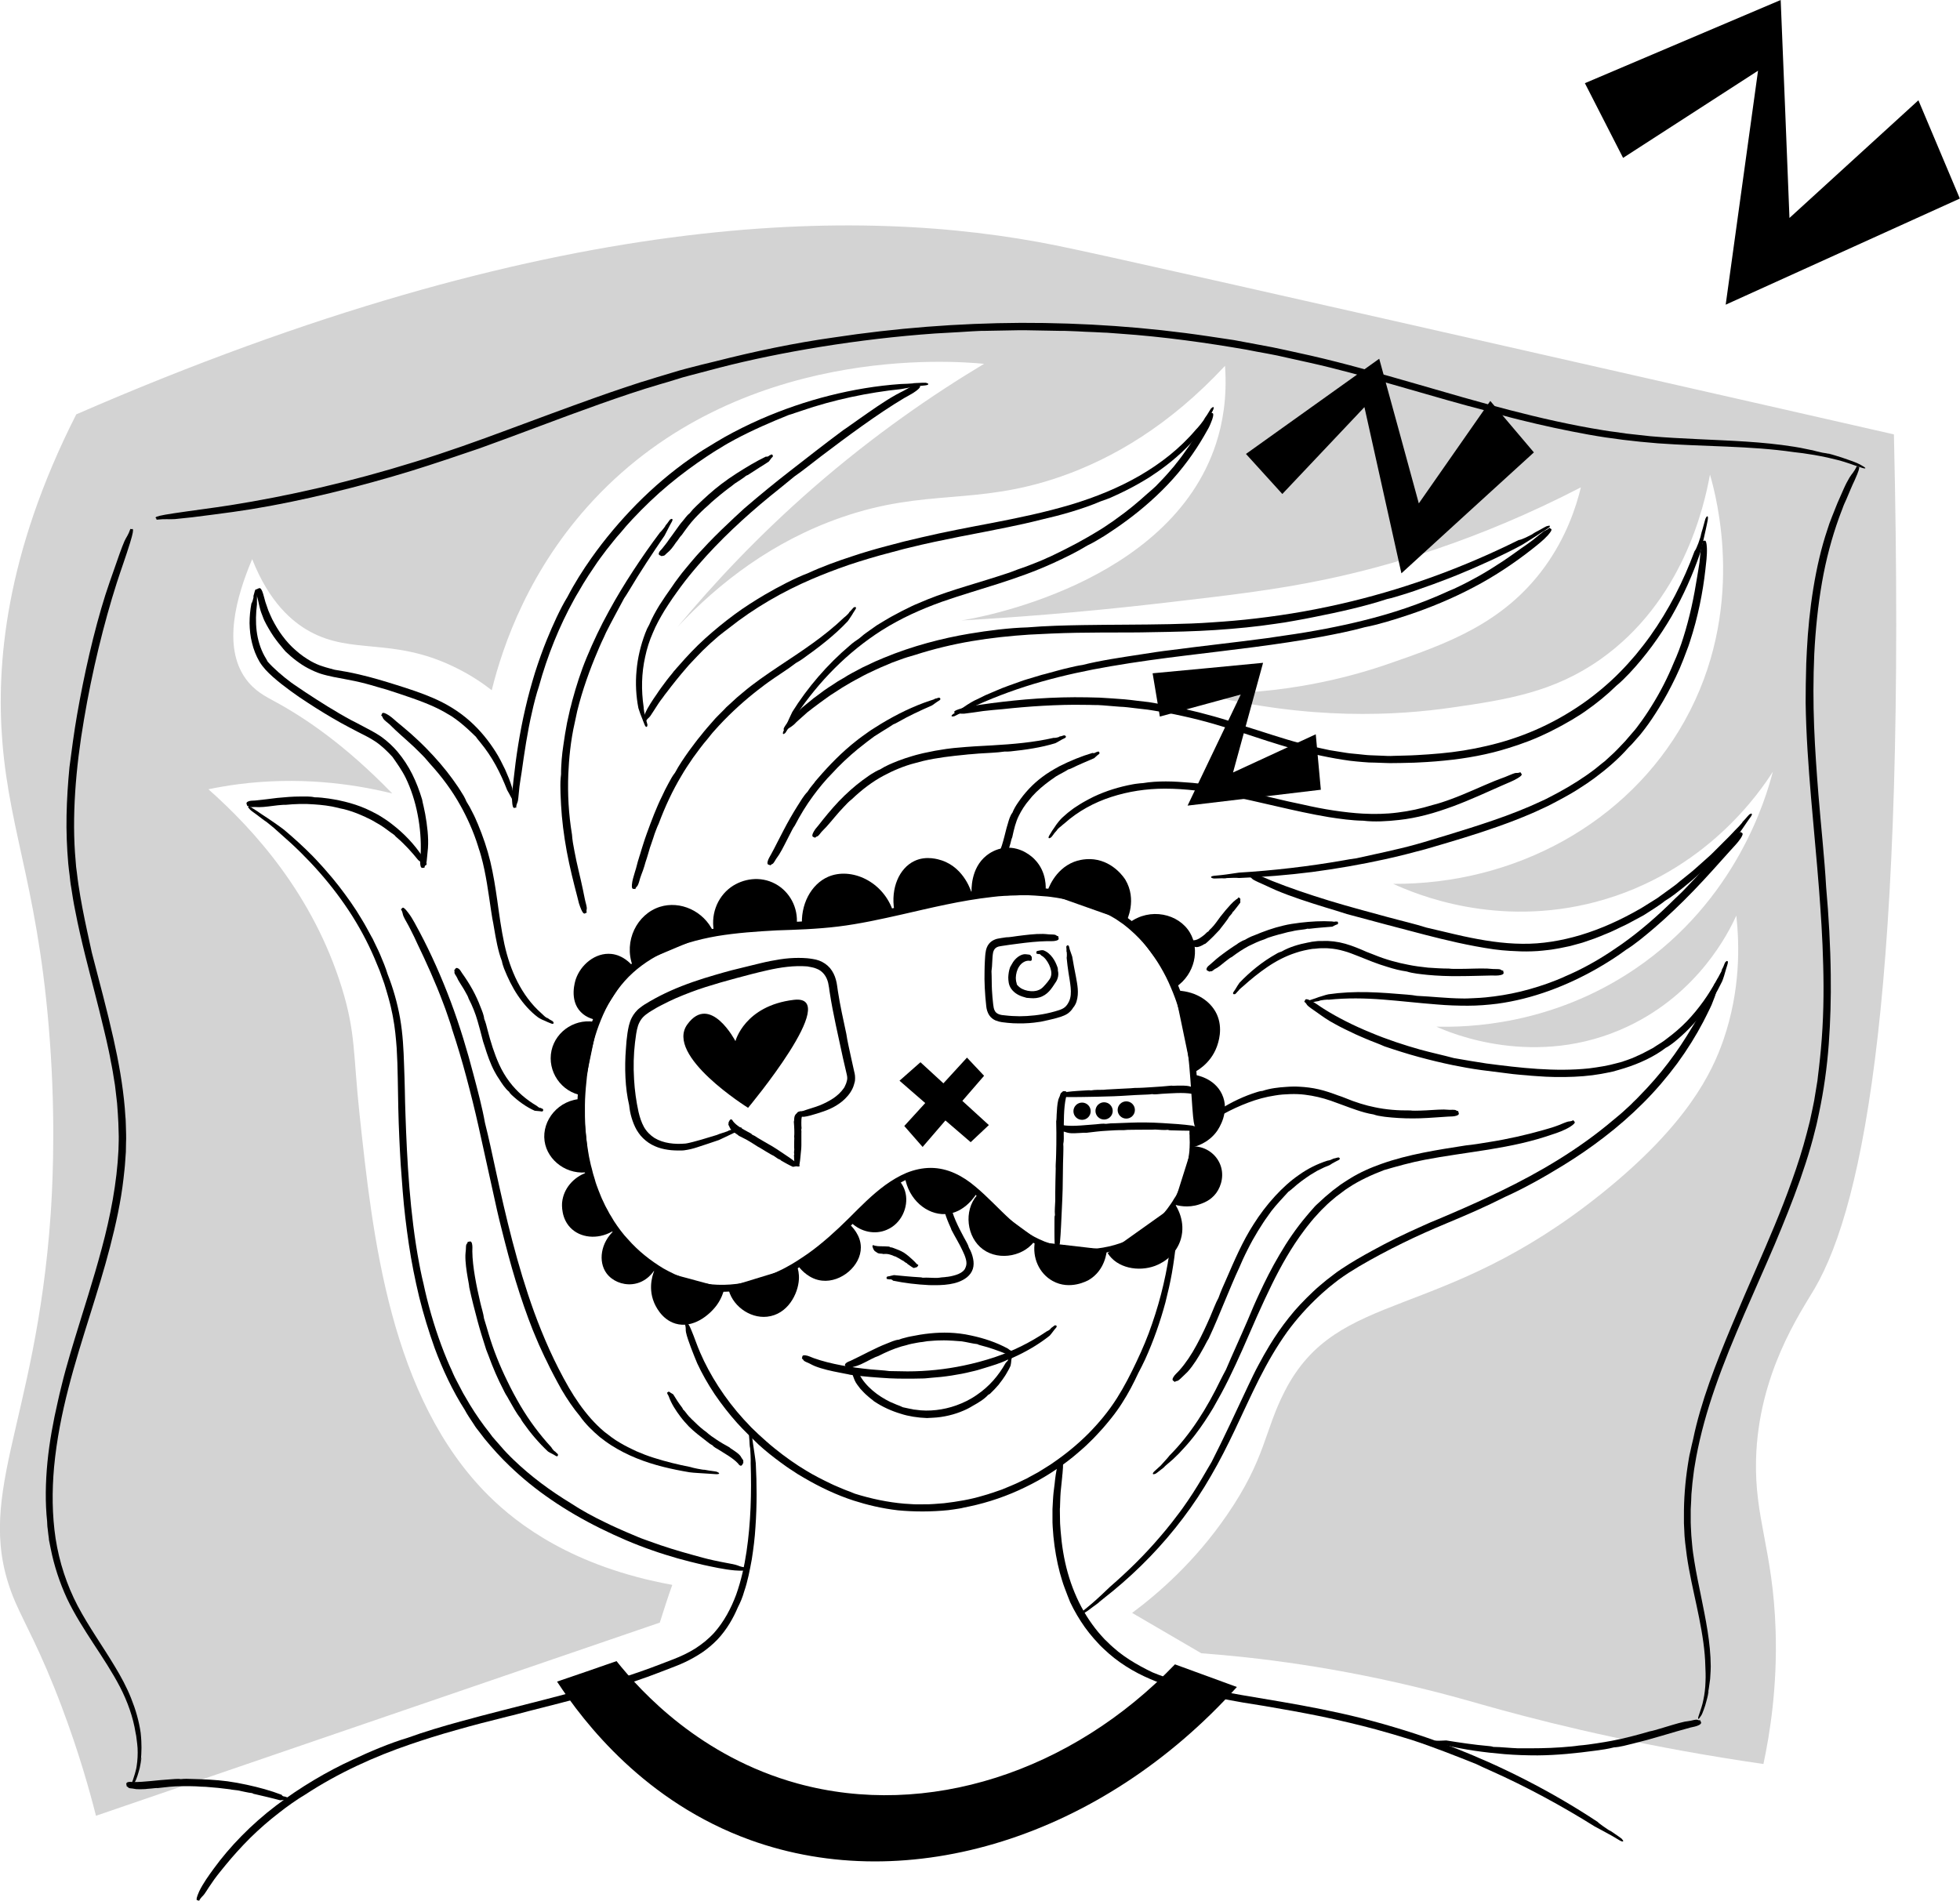 <?xml version="1.0" encoding="utf-8"?>
<!-- Generator: Adobe Illustrator 24.0.3, SVG Export Plug-In . SVG Version: 6.00 Build 0)  -->
<!DOCTYPE svg PUBLIC "-//W3C//DTD SVG 1.1//EN" "http://www.w3.org/Graphics/SVG/1.1/DTD/svg11.dtd">
<svg version="1.1" xmlns:x="http://ns.adobe.com/Extensibility/1.0/" xmlns:i="http://ns.adobe.com/AdobeIllustrator/10.0/" xmlns:graph="http://ns.adobe.com/Graphs/1.0/"
	 xmlns="http://www.w3.org/2000/svg" xmlns:xlink="http://www.w3.org/1999/xlink" x="0px" y="0px" viewBox="0 0 1272.3 1234.1"
	 style="enable-background:new 0 0 1272.3 1234.1;" xml:space="preserve">
<style type="text/css">
	.st0{fill:#D3D3D3;}
	.st1{fill-rule:evenodd;clip-rule:evenodd;}
</style>
<g id="Background">
	<path id="Background_1_" class="st0" d="M428.3,1053.4c-122,41.8-244,83.6-366,125.4c-4.1-16.2-11.1-41.3-22.4-71.2
		c-13.7-36.3-23.8-53.3-30-67.6c-28.9-67.3,13.4-112.8,23-251.8c0.8-12,3.3-51.7,0.1-103.1C26.5,580.8,6.4,543.2,1.5,481.2
		c-3.9-49.3,1.7-121,48-212.2c308.5-134.2,508.8-135.3,635.9-109.7c29.6,6,138,30.5,354.8,79.7c79.6,18,145.1,33,189.2,43
		c8.3,356.6-19,499-51.5,554.6c-9.1,15.5-36.5,55.1-38,110.8c-1,38.4,11,58.9,12.7,110.8c1.2,37.3-3.8,67.7-7.9,87
		c-73.8-10.7-131-24.4-170.5-35.2c-17.2-4.7-25.7-7.4-43-11.8c-63.6-16.2-116.3-22.3-151.4-24.9c-15-8.7-29.9-17.4-44.9-26.2
		c16.8-12.5,40.6-33,61.6-63.6c25.2-36.7,24-54.1,37.5-80.4c34.6-67.2,100.7-43.5,206.6-129c54.9-44.3,70.9-78,78.2-99.2
		c11-32.1,10.4-61.4,8.3-80.5c-5.2,11.5-24.7,50.3-70.3,71.9c-59.7,28.3-116.1,4-124.4,0.2c19.9,0.5,74.6-0.7,128.7-37.3
		c66.1-44.7,85.3-111.1,89.7-128.2c-7.8,12.3-43.3,65.4-114.5,84.4c-64.9,17.3-117.5-5-131.9-11.6c79.5,0.4,152.3-39.8,189.1-105.7
		c40.3-72.1,20.9-144.8,16.5-160c-3.9,21.5-17.9,82.4-71.2,120c-30.3,21.3-60.4,26.1-96.7,31.3c-34.7,5-91.6,8.6-162.3-9.1
		c53.9,0.7,95.9-10.4,122.3-19.6c36.3-12.6,73.9-25.7,100.7-62.8c13.8-19.1,20.2-38.3,23.4-51.5c-67.7,35-125.7,51.4-166.4,59.9
		c-32.6,6.8-62.1,10.2-106.1,15.3c-53.5,6.2-98.1,9.4-129.6,11.2c8.5-1.3,135.3-22.7,165.3-114.9c4.1-12.6,7.3-29.4,5.8-50.4
		c-36.2,38.9-73.1,60.2-106.6,71.9c-55.1,19.2-87.1,7.3-142.4,26.5c-44.4,15.4-79.2,42.2-106.3,71c23.1-27.8,52.2-59,88.1-90.3
		c39.4-34.3,77.6-60.5,110.8-80.4c-19.6-1.9-158.8-13.2-253.6,88.5c-41.5,44.5-58.6,93.6-66,123.4c-5.1-4-13.4-9.9-24.5-15.2
		c-39.9-19.3-66-7.7-93.7-23c-11.4-6.3-26.2-18.8-37.3-46.9c-10.3,24.3-19.3,56.5-4.3,77.5c5.7,8,12.9,11.6,18.6,14.7
		c18.9,10.2,45.4,27.7,76.6,59.9c-27.3-6.7-61.5-10.9-99.8-6c-6.8,0.9-13.3,2-19.5,3.3c29.7,26.3,67.8,68.4,86.5,128.6
		c9.2,29.6,7.4,43.3,11.6,82.4c8.5,79.3,19.7,184.1,84,247.8c18.6,18.4,54.3,45.9,119,57.7C433.5,1037,430.9,1045.2,428.3,1053.4z"
		/>
</g>
<g id="General_1_">
	<g id="General">
		<g id="Pillow">
			<path class="st1" d="M91.3,1144.3c0.2-1,0.2-2,0.4-3c0.2-0.9,0.1,0.1-0.1,1.6c-0.2,1.5-0.7,3.6-0.9,4.9c-0.9,3.4-2.1,7.4-3.1,9
				c-1,1.5-1.8,2.6-2.1,2.3c-0.3-0.4,0.1-1.8,0.9-3.9c0.3-1.1,0.8-2.4,1.2-3.8c0.2-0.7,0.4-1.5,0.6-2.3c0.2-0.8,0.4-1.6,0.5-2.5
				c0.6-3.7,0.8-7.9,0.6-11.8c-0.2-2-0.3-3.8-0.6-5.5c-0.1-0.8-0.2-1.6-0.3-2.4c-0.1-0.7-0.3-1.4-0.4-2
				c-1.6-10.1-5.2-20.2-10.1-29.7c-5-9.6-11.1-18.8-17.2-28.1c-6.1-9.4-12.3-19-17.2-29.3c-4.8-10.4-8.4-21.4-10.6-32.5
				c-0.3-1.6-0.6-3.1-0.9-4.5c-0.2-0.7-0.3-1.5-0.3-2.2c-0.1-0.7-0.2-1.4-0.3-2.2c-0.2-1.4-0.3-2.8-0.5-4.3
				c-0.1-0.7-0.2-1.4-0.2-2.1c0-0.7-0.1-1.5-0.1-2.2c-1.3-12.1-1.1-25.3,0.2-38.6c1.3-13.3,3.8-26.6,6.7-39.2
				c0.4-1.7,0.8-3.5,1.2-5.3c0.4-1.8,0.9-3.5,1.3-5.3c0.4-1.8,0.9-3.5,1.3-5.2c0.5-1.7,0.9-3.5,1.4-5.2c1.8-6.6,3.8-13.2,5.7-19.5
				c5.6-18.5,12.2-38.5,17.7-59.2c5.6-20.8,9.8-42.5,10.8-63.8c0.1-3.9,0.3-7.8,0.1-11.7c-0.1-3.9-0.2-7.8-0.5-11.7
				c-0.2-2.3-0.3-4.6-0.5-6.9l-0.8-6.9l-0.4-3.4c-0.1-1.1-0.3-2.3-0.5-3.4c-0.4-2.3-0.7-4.6-1.1-6.8c-0.4-2.3-0.8-4.5-1.3-6.8
				c-0.4-2.3-0.8-4.5-1.3-6.7c-1-4.5-1.9-8.9-3-13.2c-4.1-17.4-8.6-33.9-12.2-48.4c-2.4-9.7-4.7-19.5-6.6-29.5c-0.5-2.5-1-5-1.4-7.5
				c-0.4-2.5-0.8-5.1-1.2-7.6c-0.5-2.5-0.7-5.1-1-7.7c-0.3-2.6-0.7-5.1-0.9-7.7c-0.9-10.3-1.3-20.8-1.1-31.2
				c0.2-10.5,0.9-21,1.9-31.4c1.2-9.4,3.1-23.6,4.9-33.8c4.5-25.9,10.9-54.3,18.4-78c1.7-5.2,3.8-11.4,6-17.5
				c2.1-6.1,4.6-13.3,6.4-17.4c1.3-2.9,2.3-3.5,3.9-8.1c0.4,1.6,3.7-3.7-0.3,9.3c-2.6,8.5-6,17.8-8.6,25.9
				c-8.4,26.3-16,57.3-21.3,88.8c-2.7,15.7-4.7,31.6-5.7,47.1c-1,15.5-1,30.6,0.3,44.6c0.1,1.3,0.2,2.5,0.3,3.8
				c0.2,1.3,0.3,2.5,0.5,3.8c0.3,2.5,0.6,5.1,1,7.7c0.8,5.1,1.6,10.3,2.6,15.3c1.9,10.1,4.2,20,6.1,28.9c4.8,18.6,10,37.7,14.1,56.1
				c3.3,14.7,6,29.7,7.3,44.8l0.4,5.7c0.1,0.9,0.2,1.9,0.2,2.8l0.1,2.9c0.1,3.8,0.3,7.6,0.1,11.4l-0.1,5.7c-0.1,1.9-0.3,3.8-0.4,5.7
				c-0.2,3.8-0.7,7.6-1.1,11.4c-1.7,15.1-5,30-8.8,44.7c-3.8,14.7-8.3,29.1-12.8,43.5c-5,16-10,31.8-14.2,48.2
				c-4.2,16.3-7.6,33.2-9.3,51.1c-1.4,15.6-1.3,31.2,1,46.5c2.4,15.3,7.2,30,14.3,43.6c7.2,13.6,16.2,26.1,24.1,39.3
				c4,6.6,7.7,13.4,10.6,20.7c2.9,7.2,5.1,14.7,6.2,22.4c0.1,1.1,0.5,4.4,0.5,8.2c0,1,0.1,1.9,0,2.9c0,1-0.1,2-0.1,3
				c0,1-0.2,2-0.2,2.9C91.4,1142.6,91.4,1143.5,91.3,1144.3z"/>
			<path class="st1" d="M185,1166.4l-0.4-0.1c-0.2-0.3,0.5,0.1,0.8,0.2c0.4,0.2,0.9,0.2,1.1,0.4c0.1,0.3,0.2,0.6,0.1,1
				c-0.3,0.8-1,0.5-1.9,0.6c-1,0-2.4,0.3-3,0.2c-2.5-0.7-5.2-1.3-7.9-2c-2.7-0.6-5.4-1.3-8.1-1.9c-0.8-0.1-1.4-0.3-2-0.7
				c-2.9-0.3-6.3-1.2-9.4-1.8c-0.9-0.1-1.8-0.2-2.6-0.3c-0.8-0.1-1.7-0.2-2.5-0.4c-2.4-0.3-4.9-0.6-7.6-0.9
				c-2.7-0.2-5.4-0.5-8.1-0.7c-1-0.1-2,0-2.9-0.1c-4.6-0.4-9.3-0.3-13-0.3c-4.9,0-10,0.6-15.1,1.2c-1.2-0.1-2.9,0.2-4.2,0.3
				c-0.8,0.1-1.6,0.1-2.5,0.2c-0.8,0.1-1.7,0.2-2.5,0.2c-1.7,0.1-3.4,0.1-4.9,0c-0.7-0.1-1.6-0.3-2.4-0.4c-0.8-0.1-1.8-0.1-2.4-0.4
				c-0.4-0.2-0.7-0.9-1.3-0.9c0-0.9-1-2.2,0.6-2.8c1.1-0.4,2.4-0.1,3.5-0.1c7.2,0.1,16.1-1.3,23.3-1.7c2.6-0.1,5.4-0.6,7.7-0.2
				c2.4-0.3,4.9-0.2,7.3-0.1c7.6,0.2,15.3,0.5,22.9,1.5c4.2,0.6,8.3,1.3,12.8,2.3c7.8,1.7,15.2,3.7,22.5,6.5
				C182.9,1165.8,184.2,1166.4,185,1166.4z"/>
			<path class="st1" d="M1190.9,295.6c-1.3-0.4-2.6-0.7-3.9-1.1c-2.3-0.8,5.2,1.4,8.5,2.5c2.2,0.8,4.7,1.6,6.9,2.4
				c2.2,0.8,4,1.6,5.1,2.2c2,1.1,3.7,2.1,3.3,2.4c-0.8,0.7-7.6-2.5-16.8-5.1c-2.5-0.6-5.2-1.3-7.9-1.9c-2.7-0.6-5.5-1.1-8.2-1.6
				c-5.4-0.9-10.3-1.6-13.6-1.9c-28.1-4.1-58-3.5-88.2-5.7c-15.1-1.2-30.3-3-45.2-5.7c-14.9-2.7-29.7-5.9-44.2-9.5
				c-4.1-1-7.9-2-11.5-3c-3.7-1-7.2-2-11-3.1c-31.1-8-67.1-19.5-100.4-27.8c-2.3-0.6-4.6-1.1-7-1.7c-2.3-0.6-4.7-1-7-1.6
				c-4.7-1-9.4-2.1-14-3.1c-2.2-0.5-4.5-1-6.7-1.5c-2.2-0.5-4.5-0.8-6.7-1.3c-4.5-0.8-8.9-1.6-13.3-2.5
				c-25.4-4.4-53.4-8.4-82.4-10.4c-1.8-0.1-3.6-0.3-5.4-0.4l-2.7-0.2l-2.7-0.1c-3.6-0.2-7.3-0.4-11-0.5c-3.7-0.2-7.3-0.4-11-0.5
				l-2.8-0.1l-2.8,0l-5.5-0.1c-3.7-0.1-7.4-0.1-11-0.2l-5.5-0.1l-2.8,0l-2.8,0c-7.3,0.1-14.6,0.3-21.9,0.4c-1.3,0-2.7,0-4,0.1
				l-4,0.2l-8,0.5c-5.3,0.3-10.6,0.6-15.9,0.9c-49.8,3.5-100.7,12.1-139.5,22.1c-6.4,1.7-12.9,3.4-19.4,5.1
				c-3.3,0.8-6.5,1.8-9.7,2.8c-3.2,1-6.5,2-9.7,2.9c-13,3.8-25.9,8.2-38.9,12.8c-26,9.2-52,19.4-78.5,28.9c-6,2-13.6,4.6-21.3,7.2
				c-7.7,2.6-15.6,5.1-22.3,7.2c-33.7,10.4-71.9,19.8-104.7,25.1c-7.3,1.2-16.1,2.4-24.7,3.5c-4.3,0.6-9,1.2-13.3,1.7
				c-4.4,0.5-8.4,0.9-11.4,1.2c-4.3,0.3-5.5-0.3-12.1,0.4c1.7-1.2-6.5-1.5,11.6-4.2c11.9-1.8,25-3.4,36.4-5.2
				c18.4-2.9,38-6.7,58.2-11.4c20.2-4.7,40.9-10.3,61.5-16.7c20.6-6.3,40.9-13.6,60.5-20.9c19.7-7.3,38.7-14.4,56.7-20.8
				c6.4-2.3,13.1-4.6,19.7-6.8c3.3-1.1,6.7-2.2,10-3.3c3.4-1,6.7-2,10.1-3.1c3.3-1,6.7-2,10-3c3.3-1,6.5-2,9.8-2.8
				c6.5-1.7,12.8-3.3,18.8-4.7c25.1-6.4,51.3-11.9,76.4-15.4c40.1-6.1,80.9-9.3,121.6-9.5c40.8-0.1,81.5,2.7,121.7,8.7
				c5.6,0.8,11.2,1.7,16.7,2.5c5.5,1,11.1,2.1,16.6,3.1c11.1,1.9,22.1,4.6,33.3,7c22.3,5.1,44.6,11.5,67.9,18.2
				c40.7,11.8,80.8,23.6,121.7,30.2c1.3,0.2,2.6,0.4,3.8,0.6l3.8,0.5l7.7,1.1c5.1,0.6,10.3,1.1,15.4,1.7c10.3,0.9,20.6,1.4,31,1.9
				c20.7,1,41.5,1.6,62.2,4.9c0.7,0.1,2.2,0.4,4.1,0.7c1.9,0.4,4.2,0.9,6.8,1.4c0.6,0.1,1.3,0.2,1.9,0.4c0.6,0.2,1.3,0.3,1.9,0.5
				c1.3,0.3,2.6,0.6,3.9,0.9C1186.3,294.3,1188.8,295,1190.9,295.6z"/>
			<path class="st1" d="M1108.4,1101.3c0.2-1,0.4-1.9,0.6-2.9c0.3-0.9,0.1,0.1-0.2,1.6c-0.4,1.5-0.8,3.5-1.2,4.7
				c-0.4,1.7-1,3.5-1.6,5.1c-0.6,1.6-1.1,3-1.6,3.8c-0.9,1.4-1.8,2.6-2,2.3c-0.3-0.4,0.1-1.7,0.9-3.9c0.7-2.2,1.8-5.1,2.4-8.4
				c0.8-3.6,1.3-7.9,1.4-11.8c0.2-3.9,0-7.5-0.1-9.9c-0.2-10.3-1.9-20.8-4-31.4c-2.1-10.6-4.7-21.3-6.7-32.3
				c-1-5.5-1.8-11.1-2.4-16.7c-0.1-1.4-0.3-2.8-0.4-4.2l-0.2-4.2l-0.2-4.2l0-4.2c-0.1-11.3,0.8-22.5,2.5-33.5c0.5-3.1,0.9-6,1.6-8.7
				c0.6-2.8,1.2-5.5,1.9-8.3c2.4-11.7,6.1-24.1,10.5-36.6c4.4-12.4,9.4-24.8,14.3-36.5c2.7-6.5,5.5-13.1,8.3-19.6
				c2.7-6.2,5.4-12.4,8-18.4c7.6-17.5,15.9-36.5,23-56.6c3.6-10,6.9-20.3,9.6-30.7l2-7.8c0.6-2.6,1.1-5.2,1.7-7.9l0.8-3.9
				c0.3-1.3,0.5-2.6,0.7-3.9c0.4-2.6,0.9-5.3,1.3-7.9c0.4-1.9,0.6-3.9,0.8-5.8l0.7-5.8c0.5-3.9,0.8-7.8,1.2-11.6
				c1.7-18.2,2-36.8,1.5-54.5c-0.4-17.7-1.6-34.5-2.7-49.2c-1.5-19.6-3.5-39.5-5.2-59.8c-1.7-20.3-3.2-40.8-3.5-61.6
				c0.1-4.7,0-10.6,0.2-16.6c0.1-3,0.1-6,0.2-9c0.1-2.9,0.3-5.7,0.4-8.3c1.3-26,5.4-54.9,13.3-78.3c1.5-5.2,4.2-11.2,6.5-17.2
				c1.3-3,2.7-6.1,4-9.1c0.7-1.5,1.3-2.9,2-4.2c0.7-1.3,1.3-2.4,1.9-3.4c1.6-2.7,2.7-3.1,4.8-7.5c0.2,1.7,4-3-1.4,9.1
				c-1.9,3.9-3.6,8.2-5.4,12.4c-0.5,1-0.9,2.1-1.4,3.1c-0.5,1-0.8,2.1-1.2,3.1c-0.8,2.1-1.6,4.1-2.3,6.1c-4.6,12.8-8.4,26.9-11,41.9
				c-2.6,15-4.2,30.6-5,46.4c-0.7,15.8-0.7,31.6-0.1,47c0.6,15.4,1.7,30.3,2.8,44.2c1.6,20,4,41.8,5,60c1.7,19,2.8,38.6,3,57.2
				c0.2,14.9-0.2,29.9-1.3,44.9c-1.1,15-3.2,29.9-6.3,44.6c-0.8,3.7-1.5,7.4-2.5,11c-0.5,1.8-0.9,3.7-1.4,5.5l-1.5,5.4l-0.8,2.7
				l-0.8,2.7l-1.7,5.4c-1.2,3.6-2.4,7.1-3.6,10.7c-5,14.2-10.6,28-16.4,41.8c-6.5,15.3-13.3,30.3-19.9,45.6
				c-3.3,7.7-6.6,15.5-9.8,23.4c-3.2,8-6.3,16.1-9.2,24.5c-5.1,14.7-9.3,29.6-12.1,44.6c-0.6,3.8-1.4,7.5-1.8,11.3
				c-0.2,1.9-0.5,3.8-0.7,5.7l-0.5,5.7c-0.1,0.9-0.2,1.9-0.2,2.8l-0.1,2.9l-0.3,5.7l0,5.7l0,2.8l0.1,2.8l0.3,5.7
				c0.1,1.9,0.4,3.8,0.5,5.7c0.3,3.8,0.9,7.5,1.5,11.3c1.2,7.5,2.8,15,4.3,22.4c3,14.9,6.2,30,6.3,45.5c0,1.1-0.1,4.4-0.4,8.2
				C1109.6,1093.9,1109,1098.1,1108.4,1101.3z"/>
			<path class="st1" d="M934.1,1132.3l0.6,0.1c0.3,0.3-0.8-0.2-1.3-0.3c-0.7-0.2-1.6-0.3-1.9-0.5c-0.3-0.3-0.5-0.7-0.4-1
				c0.3-0.8,1.4-0.5,2.9-0.5c1.6,0,3.8-0.2,4.8-0.2c8.7,1.4,18,2.8,27.1,3.6c1.3,0.1,2.3,0.2,3.5,0.6c2.5,0,5.1,0.2,7.8,0.4
				c2.7,0.2,5.5,0.4,8.1,0.5c1.5,0,3,0,4.4,0c1.4,0,2.8,0,4.2,0c7.9,0,17.3-0.3,26.2-1.2c1.6-0.1,3.2-0.4,4.9-0.6
				c1.9-0.2,3.8-0.3,5.7-0.6c1.9-0.3,3.8-0.5,5.6-0.8c3.7-0.5,7.1-1.2,10.1-1.7c8-1.5,16.3-3.7,24.5-6.1c1.9-0.3,4.7-1.2,6.8-1.8
				c5.2-1.5,10.8-3.4,15.9-4.5c1.1-0.2,2.5-0.3,3.9-0.6c1.3-0.3,2.8-0.7,3.9-0.7c0.7,0,1.2,0.7,2.2,0.3c0.1,1,1.8,1.8-0.7,3.2
				c-1.7,0.9-3.8,1.2-5.5,1.6c-5.7,1.5-12,3.4-18.5,5.3c-6.4,1.9-12.9,3.7-18.7,5.1c-4.1,1-8.6,2.3-12.5,2.5c-3.9,1-8,1.6-11.9,2.1
				c-12.5,1.7-25.1,3-37.7,3.1c-7,0-13.9-0.2-21.4-0.8c-13.1-1.1-25.7-2.8-38.3-5.8C937.6,1133.1,935.4,1132.4,934.1,1132.3z"/>
		</g>
		<g id="Woman">
			<g id="Body">
				<path class="st1" d="M486.7,937.7l0.1,1.9c-0.1,1.1-0.2-2.5-0.3-4.1c-0.1-2.2-0.5-4.8-0.4-5.9c0.2-1.1,0.4-2,0.7-1.9
					c0.9,0.1,1.2,3.6,1.8,8.1c0.7,4.8,1.7,11,2,14.1c0.7,13.4,0.8,27.3-0.2,41.4c-0.4,7-1.3,14.1-2.4,21.1c-1.3,7-2.6,14-4.9,20.7
					c-1.1,3.9-2.4,7-4.1,10.3c-3,7.1-7.2,14.5-13.2,20.9c-3,3.1-6.4,6-9.9,8.4c-3.6,2.4-7.3,4.5-11.1,6.3c-2.1,1-4.2,1.9-6.3,2.7
					c-2.1,0.8-4.2,1.6-6.2,2.4c-4,1.5-8,3.1-11.9,4.5c-11.4,4.1-24,8.1-37,11.7c-13.1,3.7-26.5,7.1-39.6,10.4
					c-4.8,1.2-9.6,2.6-14.4,3.7c-11.3,2.8-22.6,5.7-33.4,8.8c-10.8,3-20.8,6.2-29.6,9.2c-23.2,7.9-46.7,18.5-68.2,32.6
					c-5,2.9-12.2,8-17.1,11.9c-6.4,4.9-12.8,10.5-18.7,16.3c-5.9,5.9-11.4,12-16.2,17.9c-2.1,2.6-4.7,5.7-7.1,9
					c-1.2,1.6-2.3,3.5-3.5,5.1c-1.1,1.7-2.1,3.3-2.9,4.4c-1.1,1.6-2.1,1.8-3.5,4.5c-0.4-1.2-3.4,1.7,0.1-6.2
					c2.5-5.2,6.2-10.3,9.4-14.7c10.3-14.2,24.4-28.8,40.5-41c8-6.1,16.4-11.7,24.8-16.7c8.4-5,16.8-9.4,24.9-13.1
					c11.5-5.4,24.3-10.8,35.4-14.1c11.3-4.1,23.2-7.6,34.5-10.7c18.1-5,36.5-9.5,54.7-14.2c18.2-4.7,36.4-9.6,54.2-15.5
					c5-1.6,9.8-3.3,14.7-5.1c4.9-1.8,9.7-3.7,14.7-5.6c4.9-1.9,9.6-4.1,14.1-6.9c2.2-1.4,4.4-3,6.5-4.7c2-1.7,4.1-3.6,5.9-5.6
					c6.4-7.2,11-15.9,14.3-24.8c3.2-9,5.3-18.4,6.7-27.9c2.8-18.9,3.3-38.1,2.7-57.4C487.4,948.5,487.2,941.7,486.7,937.7z"/>
				<path class="st1" d="M1046.4,1189.4l-1.4-1c-0.8-0.8,1.9,1.3,3.2,2.1c1.7,1.2,3.7,2.5,4.5,3.2c0.7,0.8,1.2,1.5,0.9,1.7
					c-0.7,0.6-3.3-1.3-6.9-3.4c-3.9-2.2-9-4.9-11.6-6.3c-20.9-13.1-44.4-25.9-67.8-36.3c-3.3-1.5-6.1-2.7-9.1-4.2
					c-12.8-5.1-27.9-11.1-42-15.7c-3.9-1.2-7.9-2.4-11.9-3.6c-3.8-1.1-7.6-2.2-11.3-3.2c-10.8-2.9-22.6-5.7-34.9-8.3
					c-12.3-2.5-25-4.8-37.5-6.9c-4.6-0.8-9.2-1.4-13.7-2.2c-10.7-1.9-21.6-3.9-31.9-6.3c-10.3-2.4-20-5.3-28.2-8.9
					c-10.9-4.6-21.5-11.1-30.4-19.7c-1.1-1.1-2.3-2.1-3.3-3.3l-3.1-3.4c-2-2.3-4-4.8-5.8-7.3c-3.6-5.1-6.8-10.5-9.5-16.2
					c-1-2.6-2.4-5.9-3.6-9.3c-0.3-0.8-0.6-1.7-0.9-2.5c-0.3-0.9-0.5-1.7-0.8-2.5c-0.5-1.7-1-3.3-1.4-4.8c-2-7.5-3.4-15.6-4.2-23.7
					c-0.3-4-0.7-8-0.6-11.9c0-1.9,0-3.9,0-5.8c0.1-1.9,0.2-3.7,0.3-5.6c0.1-1.6,0.2-3.4,0.4-5.2c0.2-1.8,0.5-3.7,0.7-5.6
					c0.2-1.9,0.4-3.9,0.7-5.8c0.3-1.9,0.6-3.6,0.9-4.9c0.5-1.8,1.3-2.2,1.6-5.1c0.8,0.9,2.6-2.4,2.2,5.4c-0.1,1.3-0.2,2.6-0.3,3.9
					c-0.1,0.7-0.2,1.3-0.2,2l-0.2,2c-0.3,2.7-0.5,5.3-0.8,7.8c-0.2,2-0.2,4-0.3,6.1c0,1-0.1,2.1-0.1,3.1c0,0.5,0,1.1-0.1,1.6
					c0,0.5,0,1.1,0,1.6c0,2.1,0.1,4.3,0.1,6.5c0,2.2,0.3,4.4,0.4,6.6c0.7,8.9,2.1,18,4.6,26.9c2.5,8.9,6,17.4,10.5,25.2
					c2.2,3.9,4.7,7.5,7.3,10.9c0.7,0.8,1.3,1.7,2,2.5c0.7,0.8,1.4,1.6,2.1,2.4c0.7,0.8,1.4,1.5,2.1,2.3c0.7,0.7,1.5,1.4,2.2,2.1
					c2,2.1,4.3,3.9,6.6,5.9l3.6,2.7c1.2,0.9,2.5,1.6,3.7,2.5c5,3.2,10.1,5.9,14.9,8.2c5.1,2.1,10.4,4,15.8,5.5
					c5.4,1.6,10.8,3,16.1,4.2c17,3.8,34.5,6.4,51.8,9.4c17.4,3,34.7,6.3,51.8,10.6c4.8,1.2,9.5,2.5,14.2,3.8
					c4.7,1.4,9.4,2.7,14.1,4.2c4.7,1.4,9.5,3.1,14.3,4.7c2.4,0.8,4.8,1.7,7.2,2.6c2.4,0.9,4.9,1.8,7.3,2.7c2.1,0.8,4.3,1.7,6.4,2.5
					c2.1,0.9,4.2,1.7,6.4,2.6c2.1,0.9,4.2,1.7,6.3,2.7c2.1,0.9,4.2,1.8,6.3,2.7c8.3,3.7,16.4,7.6,24.4,11.7
					c16,8.2,31.5,17.2,46.6,27.2C1037.9,1183.8,1043.1,1187.4,1046.4,1189.4z"/>
				<path d="M400.2,1078.4c16.2,20.3,54.7,62.1,117.3,79.4c84.2,23.2,178.1-7.4,245.2-77.3c13.4,4.9,26.8,9.8,40.2,14.7
					c-87.7,97.5-213,136.6-316,99.3c-68-24.6-107.6-75.8-125.3-102.8C374.5,1087.3,387.4,1082.9,400.2,1078.4z"/>
			</g>
			<g id="Head">
				<path class="st1" d="M761.1,796.3L761,798c-0.3,1,0.2-2.3,0.2-3.8c0.2-2,0.2-4.4,0.3-5.5c0.3-1,0.6-1.8,1-1.7
					c0.8,0.2,0.7,3.5,0.8,7.6c0.1,2.2,0.1,4.8,0.1,7.2c0,2.4,0,4.6-0.1,6c-0.6,6.2-1.5,12.5-2.6,18.8c-1.1,6.3-2.6,12.6-4.2,19
					c-3.4,12.6-7.8,25.1-13.1,36.8c-1.6,3.3-2.9,6.1-4.5,9c-2.9,6.3-6.4,13.1-10.6,19.6c-2.1,3.3-4.4,6.5-6.8,9.5
					c-1.2,1.6-2.5,3-3.7,4.5c-1.2,1.5-2.5,2.9-3.8,4.3c-1.4,1.5-2.8,3.1-4.3,4.6c-1.5,1.5-3,2.9-4.5,4.4c-0.7,0.7-1.5,1.4-2.2,2
					c-0.8,0.7-1.5,1.3-2.3,2c-1.5,1.3-3,2.6-4.5,3.8c-8.8,7.1-19.2,13.9-30.7,19.4c-11.4,5.6-23.9,9.9-36.3,12.5l-3.4,0.7l-1.7,0.4
					l-1.7,0.3c-2.3,0.4-4.6,0.7-6.9,1c-10.9,1.1-22.1,1.1-32.6,0.1c-10.5-1.2-20.3-3.6-28.7-6.3c-11.1-3.6-21.9-8.7-32.3-14.8
					c-1.3-0.8-2.6-1.5-3.9-2.3c-1.3-0.8-2.5-1.6-3.8-2.5c-2.6-1.6-5-3.4-7.5-5.2c-4.9-3.6-9.7-7.4-14.2-11.5
					c-3.9-3.8-10-9.6-14-14.1c-5.1-5.7-10.1-12.1-14.6-18.7c-4.4-6.6-8.3-13.5-11.3-20c-1.3-2.9-2.6-6.5-4-10
					c-1.3-3.5-2.8-7.6-3.3-10.2c-0.4-1.8,0.2-2.5-0.7-5.2c1.2,0.4,1.3-3.2,4.2,3.9c2,4.7,3.7,10,5.7,14.5
					c3.1,7.2,7.1,14.7,11.9,22.1c4.8,7.4,10.3,14.6,16.5,21.4c1.6,1.6,3.1,3.3,4.7,5c1.6,1.6,3.3,3.2,4.9,4.7
					c3.4,3.1,6.7,6.1,10.2,8.9c6.9,5.6,14,10.6,20.9,14.7c4.9,3,10.3,5.7,15.7,8.3c1.3,0.7,2.7,1.2,4,1.8c1.3,0.6,2.7,1.1,4,1.7
					c1.3,0.6,2.6,1,3.9,1.5c1.3,0.5,2.5,1,3.7,1.5c10.5,3.3,21.5,5.6,32.2,6.5l6.4,0.4c2.1,0.1,4.3,0,6.4,0
					c4.3,0.1,8.6-0.4,12.9-0.7c8.5-1,17.1-2.4,25.3-4.9l3.1-0.9c1-0.3,2-0.7,3.1-1l6.1-2.1c4-1.7,8-3.2,11.8-5.1l2.9-1.4l1.5-0.7
					l1.4-0.8l5.7-3.1c1.9-1.1,3.7-2.3,5.5-3.4c0.9-0.6,1.8-1.1,2.7-1.7l2.6-1.8c7.8-5.4,15.2-11.5,22-18.3
					c6.8-6.9,13.1-14.4,18.6-23.1c4.8-7.6,8.9-15.6,12.7-23.7c3.8-8,7.3-16.2,10.1-24.6c5.8-16.7,9.8-34,12-51.7
					c0.1-0.6,0.4-2.5,0.7-4.7C760.9,800.7,761.1,798.2,761.1,796.3z"/>
				<g id="Mouth">
					<path class="st1" d="M682.6,862l-0.5,0.4c-0.4,0.1,0.6-0.5,1-0.8c0.6-0.4,1.2-1,1.6-1.2c0.4,0,0.9,0,1.1,0.3
						c0.5,0.7-0.4,1.4-1.4,2.6c-0.5,0.6-1.1,1.4-1.6,2.1c-0.5,0.7-1.1,1.3-1.4,1.7c-7,5.6-15.4,10.5-23.9,14.3
						c-1.2,0.5-2.2,1-3.4,1.3c-4.5,2.3-10.1,3.9-15.3,5.5c-1.4,0.4-2.9,0.9-4.3,1.3c-1.4,0.4-2.8,0.7-4.1,1c-3.9,1-8.2,1.8-12.7,2.5
						c-4.5,0.7-9.1,1.2-13.6,1.5c-1.6,0.1-3.3,0.4-4.9,0.4c-7.8,0.2-15.7,0.2-21.9-0.1c-8.2-0.5-16.8-1.1-25.4-2.3
						c-1.9-0.5-4.8-0.9-6.9-1.4c-5.3-1-11.2-2.3-16-4.2c-1.1-0.4-2.3-1.1-3.5-1.7c-1.2-0.6-2.7-1.1-3.5-1.7
						c-0.6-0.4-0.6-1.2-1.5-1.5c0.5-0.8-0.4-2.5,2.4-2.1c1.8,0.2,3.6,1.2,5.3,1.8c5.3,1.9,11.7,3.5,18.1,4.7
						c6.4,1.2,12.9,2,18.7,2.6c2.1,0.2,4.2,0.3,6.3,0.5c2.1,0.2,4.2,0.3,6,0.6c3.9,0,7.9,0.2,11.8,0.2c12.2,0,24.6-1.3,36.5-3.8
						c6.7-1.4,13.1-3.1,20.1-5.4c12.1-4.1,23.3-9.7,33.8-16.8c0.2-0.1,0.8-0.4,1.5-0.8C681.5,863.1,682.2,862.5,682.6,862z"/>
					<path class="st1" d="M657.2,877.2l-0.4-0.2c-0.1-0.3,0.5,0.2,0.8,0.4c0.4,0.2,1,0.4,1.1,0.7c0.1,0.3,0.1,0.7-0.1,1
						c-0.4,0.8-1.1,0.4-2.1,0.2c-1.1-0.2-2.5-0.2-3.2-0.3c-5.3-2.1-11-4.2-16.7-5.6c-0.8-0.2-1.5-0.4-2.2-0.8
						c-3.1-0.3-6.7-1.3-10.1-1.8c-0.9-0.1-1.9-0.1-2.8-0.2c-0.9-0.1-1.8-0.1-2.7-0.2c-1.3-0.1-2.6-0.1-4-0.2c-1.4-0.1-2.8,0-4.2,0
						c-2.9,0-5.8,0.3-8.6,0.5c-1,0.1-2.1,0.4-3.1,0.5c-2.5,0.2-4.9,0.8-7.2,1.2c-1.2,0.2-2.3,0.6-3.4,0.9c-1.1,0.3-2.1,0.5-3.1,0.8
						c-5.1,1.5-10.1,3.7-15,6.2c-0.6,0.2-1.3,0.5-2.1,0.8c-0.7,0.3-1.4,0.7-2.1,1c-3.1,1.5-6.4,3.5-9.7,4.6
						c-0.7,0.3-1.7,0.4-2.5,0.7c-0.9,0.3-1.8,0.7-2.5,0.8c-0.5,0-1.1-0.5-1.7-0.2c-0.4-0.9-1.9-1.5-0.6-2.9c0.9-0.9,2.3-1.3,3.4-1.8
						c7.1-3.3,15.8-8.2,23.1-11c1.3-0.5,2.7-1.1,4-1.6c1.4-0.5,2.7-0.9,4-1c1.2-0.5,2.6-0.9,3.9-1.2c0.7-0.2,1.3-0.3,1.9-0.5
						c0.7-0.1,1.3-0.3,1.9-0.4c8.2-1.7,16.6-2.7,25-2.4c4.7,0.2,9.2,0.7,14.1,1.8c8.5,1.8,16.6,4.5,24.1,8.6
						C655,876.2,656.3,877,657.2,877.2z"/>
					<path class="st1" d="M654.5,882.5l-0.2,0.4c-0.3,0.2,0.2-0.6,0.4-0.9c0.2-0.5,0.4-1.1,0.6-1.3c0.3-0.1,0.7-0.2,1-0.1
						c0.8,0.4,0.4,1.1,0.2,2.3c-0.1,0.6-0.1,1.4-0.2,2c-0.1,0.7-0.2,1.3-0.3,1.7c-0.4,0.8-0.7,1.6-1.1,2.3c-0.4,0.8-0.8,1.5-1.3,2.3
						l-0.7,1.2l-0.7,1.1c-0.5,0.7-1,1.5-1.5,2.2l-1.6,2.1l-0.8,1.1l-0.9,1c-0.6,0.7-1.2,1.3-1.8,2c-0.6,0.6-1.3,1.3-1.9,1.9
						c-0.4,0.4-0.7,0.7-1,1c-0.4,0.3-0.7,0.5-1.2,0.7c-2.6,2.9-6.5,5.2-10.1,7.2c-1,0.6-2,1.2-3,1.7c-1,0.5-2,1-3,1.4
						c-5.7,2.5-12.9,4.3-19.9,4.6c-1.3,0-2.6,0.2-3.8,0.2c-6-0.2-12.1-1.2-16.7-2.7c-6.1-1.8-12.2-4.5-17.8-8.3
						c-0.5-0.5-1.3-1.1-2.1-1.7c-0.8-0.6-1.5-1.3-2.1-1.8c-1.6-1.3-3.1-3-4.6-4.6c-1.3-1.7-2.7-3.4-3.5-5.2
						c-0.4-0.8-0.7-1.8-1.1-2.8c-0.3-1-0.9-2-0.9-2.8c0-0.6,0.5-1.1,0.2-1.7c0.9-0.3,1.6-1.8,3-0.3c0.9,0.9,1.2,2.5,1.8,3.6
						c1.8,3.7,4.9,7.3,8.5,10.4c3.6,3.1,7.7,5.6,11.4,7.4c1.4,0.6,2.8,1.2,4.2,1.8c1.5,0.5,2.8,1.1,4.1,1.7c1.4,0.2,2.8,0.7,4.2,0.9
						c0.7,0.1,1.4,0.3,2.1,0.4c0.3,0.1,0.7,0.2,1,0.2c0.3,0,0.7,0.1,1,0.1c4.4,0.7,8.9,0.7,13.3,0.2c4.4-0.5,8.8-1.5,13-3
						c4.7-1.7,9.1-3.8,13.5-6.9c7.8-5.3,13.9-12.3,18.5-20.5c0.1-0.1,0.4-0.5,0.8-1C654.1,883.6,654.4,883,654.5,882.5z"/>
				</g>
				<g id="Sleeping_mask">
					<path class="st1" d="M771.2,753.6c-0.3,1.3-0.5,2.6-0.8,3.9c-0.4,1.1,0-0.1,0.4-2.2c0.2-1,0.5-2.2,0.7-3.4
						c0.1-1.2,0.3-2.3,0.4-3.1c0.1-0.6,0.1-1.2,0.2-1.8c0-0.6,0-1.2,0.1-1.8c0-1.2,0.1-2.4,0.1-3.6c0-1.1-0.1-2.2-0.1-3.2
						c0-0.5,0-0.9,0-1.3c0-0.4-0.1-0.8-0.1-1.1c0-2.3,0.1-4.2,0.4-4.1c0.4,0.2,0.9,2.2,1.4,5.4c0.1,0.8,0.1,1.7,0.2,2.6
						c0,0.9,0.2,1.9,0.1,3c0,2.1,0,4.5-0.3,6.9c-0.4,5.3-1.5,11.3-3.2,16.7c-0.4,1.4-0.9,2.6-1.4,3.9c-0.2,0.6-0.5,1.2-0.7,1.8
						c-0.2,0.6-0.5,1.2-0.8,1.7c-0.5,1.1-1,2.2-1.4,3.1c-0.5,1-1,1.8-1.4,2.6c-3.8,6.4-8.5,12.4-14.2,17.5c-0.7,0.7-1.4,1.2-2.2,1.8
						l-2.2,1.8c-1.5,1.1-3.2,2.2-4.7,3.3c-1.7,0.9-3.3,1.9-5,2.8l-2.6,1.2c-0.9,0.4-1.7,0.9-2.7,1.2c-14.4,5.8-30.7,6.9-45.9,3.1
						c-7.6-1.9-15-5.1-21.6-9.4c-6.7-4.3-12.3-9.7-17.7-14.9c-5.4-5.3-10.6-10.6-16.3-15.1c-5.6-4.5-11.7-8.2-18.3-9.7
						c-1.9-0.4-3.7-0.8-5.5-0.8c-0.9,0-1.8-0.1-2.6-0.1c-0.9,0.1-1.7,0.1-2.6,0.2c-3.4,0.3-6.8,1-10.2,2.3
						c-3.5,1.4-6.9,3.3-10.2,5.5c-3.3,2.2-6.5,4.7-9.7,7.5c-6.3,5.5-12.3,11.8-18.7,18.1c-12.8,12.5-27.1,24.3-42.9,32.2
						c-8.8,4.4-18.3,7.9-28.1,9.5c-9.4,1.6-19.1,1.3-28.2-0.7c-6.6-1.4-13.2-3.7-19.4-6.7c-6.3-3.1-12.3-7-17.9-11.5
						c-11.2-9.1-20.7-20.9-27.3-34.4c-6.7-13.4-10.6-28.2-12.4-43.2c-1.8-15-1.4-30.1,0.5-44.7c0.7-5.4,1.6-10.8,2.8-16.1
						c1.2-5.3,2.7-10.6,4.6-15.7c4.4-12.1,10.9-23.7,19.9-33.1c9-9.4,20.3-16.2,31.8-20.8c11.5-4.6,23.3-7.3,34.6-8.9
						c11.3-1.6,22.1-2.2,32.2-2.7c13.4-0.6,26.8-1.1,40.1-2.7c13.3-1.6,26.6-4.4,40-7.4c13.4-3,26.9-6.4,40.7-8.9
						c6.9-1.3,13.9-2.4,20.9-3.1c7.1-0.8,14.2-1.1,21.3-1.1c6.4,0.2,14.5,0.7,22.7,2.1c8.2,1.4,16.4,3.7,23.1,6.3
						c8.4,3.4,16.6,8.1,24,14c3.6,3,7.1,6.3,10.2,9.8c3.1,3.6,6,7.3,8.6,11.2c10.5,15.7,16.4,33.4,19.5,49.9
						c1.4,7.3,2.4,16.1,3.1,24.8c0.7,8.7,1.3,18.8,1.2,24.9c0,4.3-0.7,5.5-0.4,12.1c-1-1.8-2,6.4-3.3-11.8c-0.9-12-1.5-25.1-3-36.4
						c-1.2-9.1-3.1-18.5-5.9-27.9c-1.4-4.7-3.1-9.3-5.1-13.9c-1.9-4.6-4.2-9.1-6.8-13.5c-5.2-8.8-11.6-17-19.5-23.8
						c-0.5-0.4-1-0.9-1.5-1.3l-1.5-1.2l-1.5-1.2c-0.5-0.4-1.1-0.7-1.6-1.1l-3.2-2.2c-1.1-0.7-2.3-1.3-3.4-2l-1.7-1
						c-0.6-0.3-1.2-0.6-1.8-0.9l-3.5-1.8l-3.6-1.5l-1.8-0.8l-1.9-0.7l-3.7-1.3l-3.8-1.1c-0.6-0.2-1.3-0.4-1.9-0.5l-1.9-0.4
						c-1.3-0.3-2.6-0.6-3.9-0.9c-2.6-0.4-5.2-1-7.8-1.3c-1.3-0.2-2.6-0.4-3.9-0.5l-4-0.3c-1.3-0.1-2.6-0.2-4-0.3l-4-0.2l-4,0l-2,0
						l-2,0.1c-1.3,0-2.6,0.1-3.9,0.1c-1.3,0.1-2.6,0.2-3.9,0.2c-2.6,0.1-5.2,0.4-7.8,0.7c-20.7,2.3-40.4,7.2-58.9,11.4
						c-13.3,3-27.3,6.1-41.2,7.8c-13.9,1.7-27.6,2.1-39.9,2.5c-12.9,0.7-26,1.6-38.7,3.7c-12.7,2.2-25.1,5.7-36.2,11.3
						c-8.9,4.5-17.1,10.4-23.7,17.8c-6.6,7.4-11.8,16.1-15.5,25.3c-3.8,9.2-6.3,19-8,28.9c-0.8,5-1.4,10-1.8,15
						c-0.2,2.5-0.4,5-0.5,7.5l-0.1,3.8l0,3.8c-0.1,10.1,0.9,20.1,2.7,30l0.8,3.7l0.4,1.8l0.5,1.8l0.9,3.6l1.1,3.6l0.5,1.8l0.6,1.8
						l1.3,3.5l1.4,3.5l0.7,1.7l0.8,1.7l1.6,3.4l1.8,3.3l0.9,1.7l1,1.6l1.9,3.2l2.1,3.1l1.1,1.5l1.1,1.5l2.3,2.9l2.5,2.8
						c6.6,7.5,14.5,13.8,23,18.9c4.8,2.7,9.8,5.1,15,6.8c1.3,0.5,2.6,0.8,3.9,1.2l2,0.6l2,0.4c1.3,0.3,2.7,0.6,4,0.8l4.1,0.5
						c10.9,1,22.1-0.4,32.7-4.1c2.7-0.8,5.2-2,7.8-3c1.3-0.6,2.5-1.2,3.8-1.8c0.6-0.3,1.3-0.6,1.9-0.9l1.9-1c5-2.6,9.8-5.8,14.6-9.1
						c4.7-3.3,9.2-7,13.7-10.9c4.4-3.9,8.8-8,13-12.2c7.5-7.5,14.9-15.1,23.5-21.4c4.3-3.1,8.9-5.9,13.9-8c5-2,10.3-3.2,15.7-3.2
						c5.4,0,10.8,1.3,15.6,3.5c4.9,2.2,9.3,5.2,13.3,8.6c8.1,6.7,15.1,14.5,22.7,21.4c3.8,3.5,7.8,6.7,12.2,9.3
						c4.4,2.6,9,4.8,13.9,6.4c4.9,1.5,9.9,2.6,15,3.2c5.1,0.5,10.2,0.4,15.3-0.1c10.2-1.2,20.1-4.5,28.8-10.1
						c4.4-2.7,8.3-6.1,11.8-9.8c0.9-1,1.8-1.8,2.6-2.9l2.4-3c1.5-2.1,3.1-4.2,4.3-6.4c0.4-0.6,1.3-1.8,2.1-3.6
						c0.4-0.9,0.9-1.8,1.5-2.8c0.5-1,1-2.2,1.5-3.4C769.1,763.6,770.7,758,771.2,753.6z"/>
					<g>
						<path d="M425.1,824.1c-0.8,1.6-4.8,11-0.6,21.3c0.7,1.7,4.6,11.1,14,13.9c11.2,3.3,21.8-5.3,26.7-11.9c3-4.1,4.4-8.3,5.1-11.1
							"/>
					</g>
					<g>
						<path d="M472.6,835.6c1.9,11.5,13.8,20.5,25.4,19.2c13.4-1.5,20.1-14.9,20.6-24.3c0.2-3.5-0.5-6.5-1.2-8.6"/>
					</g>
					<g>
						<path d="M518.7,822.6c1.5,1.9,6.8,8,15,8.8c12.2,1.3,25.2-9.6,25.1-21.6c0-7.9-5.8-13.6-7.5-15.2"/>
					</g>
					<g>
						<path d="M552.6,793.8c6.3,6,15.4,7.9,23,4.6c9.6-4,14.1-14.8,12.3-23.5c-0.9-4.5-3.4-7.7-4.9-9.3"/>
					</g>
					<g>
						<path d="M587.4,764.1c2.3,14.6,14.2,24.6,26.2,24.1c12.8-0.5,20-12.8,20.5-13.6c-2.2-2.6-9.4-10.4-21.9-13.2
							C600.1,758.8,590.5,762.7,587.4,764.1z"/>
					</g>
					<g>
						<path d="M634.1,776.1c-8.6,10-6.7,27.2,4,35c10.7,7.8,27.7,4.4,34.5-6.9"/>
					</g>
					<g>
						<path d="M671.8,806c-1.9,10.5,2.8,20.8,11.5,25.6c11.3,6.3,22.8-0.3,23.4-0.6c10.9-6.4,11.7-18.6,11.8-19.6"/>
					</g>
					<g>
						<path d="M719,813.5c6.1,9.8,20,12.3,30.8,8.3c6.9-2.6,14-8.3,16.7-17.3c3.4-11.6-2.7-21-3.5-22.3"/>
					</g>
					<g>
						<path d="M762,781.9c2.5,0.8,9,2.5,16.5,0c2.4-0.8,7.4-2.5,11-7.4c3.5-4.8,5.5-12.4,2.1-19.6c-3.2-6.7-10.1-10.9-17.7-10.7"/>
					</g>
					<g>
						<path d="M775.6,697.8c1.1,0.2,12.7,2.1,17.6,12.5c5.4,11.4-2.1,22.4-3.2,24c-5.6,7.9-14,10.1-16.3,10.6l-0.8-12.4l3.4-0.4
							L775.6,697.8z"/>
					</g>
					<g>
						<path d="M773.7,696.9c2.2-1,12-5.9,16.2-17.4c0.8-2.3,4.3-11.7-0.1-21.2c-4.5-9.5-15.3-15.4-27.3-15.2"/>
					</g>
					<g>
						<path d="M763.6,640.6c12-8.3,15.3-24.1,8.9-35c-7.3-12.5-26-16.7-39.5-6.5"/>
					</g>
					<g>
						<path d="M731.2,598.1c0.4-0.8,7-14.1-0.7-27c-0.4-0.6-7.2-11.6-20.4-13.2c-1.9-0.2-7.1-0.6-12.9,1.6
							c-12.8,5-17.1,18.2-17.7,20.3"/>
					</g>
					<g>
						<path d="M678.7,578.5c0.2-1.6,1-12.3-7-20.5c-1.2-1.3-8.5-8.5-19.1-7.6c-6.5,0.6-10.8,3.9-12.1,4.9
							c-10.6,8.3-9.9,22.7-9.8,24.5"/>
					</g>
					<g>
						<path d="M631.1,580.9c-0.4-1.6-4.9-17.3-19.7-22.3c-1.9-0.6-10.1-3.4-17.9,0.4c-9.8,4.7-15.4,17.6-13,31.9"/>
					</g>
					<g>
						<path d="M580,592.4c-6.4-20.4-27.6-29.6-42.4-23.2c-11.1,4.8-18.3,18.2-16.9,32.9"/>
					</g>
					<g>
						<path d="M517.2,600.2c1-10.9-4.5-21.3-13.9-26.4c-9.8-5.3-21.1-3.4-28.9,2.2c-9.2,6.7-13.5,18.7-10.6,30.2"/>
					</g>
					<g>
						<path d="M463.1,605c-6.3-13.7-21.6-20.4-34.7-16.3c-14.9,4.7-23.7,22.2-17.7,38.4"/>
					</g>
					<g>
						<path d="M410.7,627.1c-1.5-1.7-6.3-7-13.8-7.8c-10.6-1.1-20,7.2-23.1,16.3c-0.4,1.2-4.5,13.5,3.2,21.4c3.9,4,8.9,5,11.1,5.2"
							/>
					</g>
					<g>
						<path d="M387.9,663.8c-13.4-3.4-27,5.1-29.9,18.2c-2.9,13.4,6.2,27,20.1,29.2"/>
					</g>
					<g>
						<path d="M378,713.4c-15.3,0.3-26.4,13.9-24.5,27.4c1.8,12.8,15,22.6,29.2,20"/>
					</g>
					<g>
						<path d="M381.1,761.1c-9,3.1-15.3,10.7-16.2,19.4c-0.1,1-1,11.1,6.5,17.6c7,6.1,18.4,6.5,27.6,0.4"/>
					</g>
					<g>
						<path d="M399,798.5c-9.2,8.1-10.8,20.6-5.3,28.1c3.6,4.9,10.1,7.7,16.6,7.1c9.7-0.9,14.4-8.9,14.8-9.6"/>
					</g>
					<g id="Instagram_logo">
						<path class="st1" d="M692.3,617.2l0.1,0.6c-0.2,0.4-0.1-0.8-0.1-1.4c0-0.7-0.2-1.6-0.1-2c0.2-0.4,0.5-0.7,0.9-0.7
							c0.9,0,0.9,1.2,1.3,2.7c0.5,1.6,1.3,3.5,1.6,4.6c0.7,4.4,1.6,8.8,2.5,13.5c0.4,2.3,0.9,4.8,1.1,7.4c0.2,2.6,0.1,5.4-0.8,8.3
							c-0.1,0.4-0.3,0.8-0.4,1.1c-0.1,0.3-0.3,0.6-0.5,1c-0.3,0.7-0.8,1.3-1.3,1.9c-0.8,1.4-2,2.7-3.5,3.8c-1.5,1-3.1,1.6-4.5,2.1
							c-2.8,0.9-5.6,1.6-8.4,2.2c-1.5,0.3-3.1,0.7-4.6,1c-1.5,0.2-3,0.4-4.4,0.6c-4.2,0.5-8.8,0.6-13.6,0.4
							c-2.4-0.1-4.7-0.4-7.2-0.7c-1.3-0.2-2.6-0.5-4.1-1.1c-1.4-0.6-3-1.7-4-3.2c-1.5-2.2-1.9-4.3-2.1-6.1c-0.9-8-1.3-16.2-1.1-22.7
							c0-2.1,0.1-4.3,0.2-6.5c0.1-1.1,0.1-2.2,0.2-3.3c0.1-1.1,0.2-2.3,0.5-3.7c0.3-1.3,0.8-2.8,1.9-4.2c0.3-0.3,0.6-0.7,0.9-1
							c0.3-0.3,0.6-0.5,1-0.8c0.7-0.5,1.4-0.8,2.1-1.1c0.7-0.3,1.5-0.5,2.2-0.6l1.7-0.3l3.3-0.5c2,0,5-0.5,7.1-0.8
							c5.5-0.7,11.5-1.5,16.8-1.4c1.2,0,2.6,0.2,4,0.3c1.4,0.1,3,0,4,0.3c0.7,0.2,1,0.9,2,0.9c-0.2,1,1.3,2.2-1.5,2.9
							c-1.8,0.5-4,0.2-5.8,0.3c-5.9,0.1-12.6,0.8-19.3,1.7c-3.4,0.4-6.7,0.9-10,1.4l-1.2,0.2c-0.4,0.1-0.7,0.1-1,0.2
							c-0.6,0.2-1.2,0.4-1.7,0.8c-0.5,0.4-0.8,0.7-1.1,1.2c-0.3,0.5-0.5,1-0.7,1.6c-0.2,0.9-0.3,1.9-0.4,2.9
							c-0.1,1.1-0.1,2.2-0.2,3.3c-0.1,2.2-0.2,4.3-0.5,6.2c0.2,4,0.1,8.2,0.3,12.1c0.2,3.1,0.4,6.3,0.8,9.4c0.2,1.6,0.4,3,1,4.1
							c0.5,1.1,1.4,1.8,2.6,2.3c1.2,0.5,2.7,0.7,4.3,0.8c1.5,0.2,3.1,0.3,4.7,0.4c3.1,0.2,6.2,0.2,9.3,0c6.9-0.4,13.7-1.5,20.8-3.8
							c1.5-0.5,2.9-1.1,3.9-2c1.1-0.9,1.9-2.2,2.6-3.6c1.3-2.7,1.4-5.9,1.1-9.1c-0.3-3.2-0.9-6.4-1.4-9.6c-0.5-3.2-0.9-6.5-1.2-9.7
							C692.6,620.9,692.6,618.6,692.3,617.2z"/>
						<path class="st1" d="M674.1,619.3c0.1,0,0.2,0,0.3,0.1c0.1,0.2-0.3-0.1-0.6-0.1c-0.3-0.1-0.7,0-0.8-0.1
							c-0.2-0.3-0.3-0.6-0.3-0.9c0-0.9,0.6-0.9,1.5-1.1c0.5-0.1,1-0.2,1.6-0.3c0.5,0,1.1-0.1,1.4,0c2.6,0.9,4.5,2.7,6,4.7
							c0.7,1,1.4,2,1.9,3.1c0.5,1.1,1,2.2,1.4,3.4c0.2,0.7,0.3,1.3,0.2,2c0.4,1.4,0.4,3.1-0.1,4.8c-0.5,1.7-1.4,3-2.2,4.1
							c-0.4,0.6-0.8,1.2-1.2,1.8c-0.4,0.5-0.8,1-1.2,1.6c-0.6,0.8-1.4,1.6-2.3,2.4c-0.9,0.8-2,1.5-3.3,2.1c-2.4,1.1-5.1,1.3-7.4,1.1
							c-0.9-0.1-1.7-0.1-2.6-0.2c-1.9-0.5-3.9-1.1-5.7-2.1c-1.8-1-3.4-2.4-4.5-4.1c-0.7-1.1-1.2-2.4-1.4-3.6
							c-0.2-1.2-0.3-2.4-0.3-3.5c0.1-2.2,0.4-4.4,1.2-6.6c0.6-0.9,1.2-2.3,1.9-3.3c0.8-1.2,1.9-2.4,3.1-3.3c1.2-0.9,2.6-1.6,4-1.8
							c0.6-0.1,1.4,0,2.1,0.1c0.7,0.1,1.5,0.1,2,0.4c0.3,0.2,0.5,1,0.9,1c0,0.9,0.4,2.3-0.4,2.7c-0.5,0.3-1.2-0.1-1.9,0
							c-2.1,0.1-4.4,1.5-5.8,3.7c-1.5,2.2-2.1,4.9-2.2,7.3c0,0.8,0.1,1.7,0.2,2.4c0.2,0.8,0.4,1.4,0.5,2.1c0.9,1.1,2,2.1,3.4,2.8
							c2.2,1.1,4.8,1.6,7.3,1.5c1.2-0.1,2.4-0.3,3.5-0.8c1.1-0.4,2-1.1,2.9-2c1-1,1.9-2.1,2.9-3.3c0.9-1.2,1.8-2.3,2.1-3.6
							c0.7-2.3-0.1-5.1-1.2-7.5c-0.6-1.2-1.3-2.4-2.1-3.4c-0.8-1-1.8-2-3-2.6C675.6,619.7,674.7,619.2,674.1,619.3z"/>
					</g>
					<g id="Like_mask">
						<path class="st1" d="M474.1,733.7l-1.3,0.4c-0.9,0,1.7-0.6,2.9-0.9c1.6-0.5,3.4-1.2,4.2-1.3c0.8,0,1.6,0.1,1.6,0.4
							c0.1,0.9-2.3,1.9-5.3,3.3c-3.3,1.5-7.4,3.6-9.5,4.5c-4.7,1.6-9.4,3.2-14.4,4.8c-1.3,0.4-2.5,0.8-3.9,1.1
							c-1.3,0.3-2.8,0.6-4.4,0.8c-0.8,0.1-1.5,0.1-2.1,0.1c-0.7,0-1.4,0-2.1,0c-1.4,0-2.8-0.1-4.2-0.2c-2.8-0.3-5.7-0.8-8.5-1.8
							c-2.8-1-5.5-2.4-7.9-4.4c-0.6-0.5-1.2-1-1.7-1.5c-0.5-0.6-1.1-1.1-1.6-1.7c-1-1.2-1.8-2.4-2.6-3.7c-1.5-2.6-2.5-5.3-3.3-7.9
							c-0.9-3-1.3-5.5-1.6-8.2c-1.3-5.5-2.1-11.7-2.4-17.9c-0.3-6.3-0.2-12.6,0.3-18.7c0.2-3.4,0.5-6.8,1-10.1
							c0.5-3.2,1.1-6.8,2.8-10.1c0.6-1.2,1.4-2.4,2.3-3.5c0.9-1.1,1.9-2.1,3-2.9c2.1-1.7,4.3-3,6.4-4.2c4.3-2.5,8.8-4.8,13.5-6.9
							c9.4-4.2,19.3-7.5,29-10.3c3.6-1,7.1-2.1,10.7-3c4.2-1,8.4-2.1,12.6-3.1c4.2-1,8.4-2.1,12.5-2.9c4.2-0.8,8.3-1.5,12.3-1.8
							c4-0.3,8-0.3,11.6,0c1.2,0.1,2.4,0.3,3.7,0.5c1.3,0.2,2.6,0.5,4,1c2.7,1,5.2,2.7,7.1,4.9c1.9,2.3,3.1,4.9,3.8,7.5
							c0.4,1.3,0.6,2.6,0.8,3.9c0.2,1.2,0.3,2.3,0.5,3.5c1.4,9.2,3.5,18.5,5.5,27.9c0.6,4.3,2.1,10.7,3.1,15.4c0.6,2.9,1.3,5.9,2,9
							c0.2,0.8,0.4,1.6,0.5,2.6c0.1,1,0.1,2.2,0,3.2c-0.1,1-0.5,1.9-0.7,2.8c-0.2,0.9-0.6,1.7-1,2.6c-1.6,3.3-4.1,6-6.6,8.1
							c-2.6,2.1-5.3,3.7-8,4.9c-2.4,1.1-5.4,2.1-8.3,3c-2.9,0.9-6.3,1.9-8.4,2.1c-1.5,0.2-2.1-0.5-4.3,0.1c0.3-1.1-2.6-1.6,3.1-3.7
							c3.8-1.4,8.1-2.5,11.6-3.9c2.8-1.2,5.7-2.6,8.4-4.4c2.7-1.8,5.1-4,6.9-6.6c0.2-0.3,0.5-0.7,0.6-1l0.5-1.1
							c0.4-0.7,0.6-1.5,0.8-2.2c0.5-1.6,0.5-2.7,0.1-4.5c-0.8-3.5-1.7-7.2-2.5-10.8c-3.1-14.5-6.5-29-8.5-42
							c-0.2-1.2-0.4-2.4-0.5-3.5c-0.2-1.2-0.4-2.3-0.6-3.3c-0.5-2.1-1.4-4.1-2.7-5.7c-1.3-1.6-2.9-2.8-4.8-3.5
							c-0.9-0.4-1.9-0.7-2.9-0.9c-1-0.2-2.1-0.4-3.1-0.6c-8.6-0.7-17.5,0.6-25.9,2.5c-6.7,1.5-13.5,3.3-20.2,5.1
							c-6.7,1.8-13.4,3.7-20,5.8c-6.6,2.1-13.1,4.6-19.4,7.3c-3.1,1.4-6.3,2.9-9.3,4.5l-2.3,1.2c-0.8,0.4-1.5,0.9-2.2,1.3
							c-1.5,0.9-3,1.7-4.3,2.7c-1.5,1-2.9,2.2-3.9,3.5c-1,1.3-1.8,2.8-2.4,4.5c-1.1,3.4-1.5,7.2-2,11.1c-0.9,7.7-1.1,15.6-0.6,23.8
							c0.4,7.2,1.4,14.3,2.9,21.2c0.8,3.4,1.9,6.8,3.5,9.7c1.7,3,4.1,5.4,6.9,7.2c5.8,3.5,13.2,4.2,20,3.6c1.7-0.2,3.4-0.7,5.1-1.1
							c1.7-0.5,3.4-0.9,5.1-1.4c3.4-1,6.8-2,10.3-3.1C466.4,736.2,471.3,734.9,474.1,733.7z"/>
						<path class="st1" d="M517.4,755.2c-0.1,0-0.1-0.1-0.2-0.1c0-0.2,0.2,0.1,0.4,0.2c0.2,0.1,0.4,0.2,0.5,0.4
							c0,0.3-0.1,0.6-0.3,0.9c-0.5,0.7-0.7,0.5-1.3,0.6c-0.6,0.1-1.4,0.3-1.8,0.3c-2.5-1.1-4.9-2.5-7.4-3.9
							c-0.3-0.2-0.6-0.4-0.8-0.7c-1.5-0.4-2.8-1.6-4.2-2.5c-0.4-0.2-0.8-0.4-1.2-0.6c-0.4-0.2-0.7-0.4-1.1-0.6
							c-2.1-1.2-4.5-2.7-6.8-4.1c-0.4-0.3-0.9-0.4-1.3-0.7c-1.9-1.3-4-2.5-5.6-3.5c-2.1-1.3-4.5-2.4-6.8-3.6
							c-0.4-0.5-1.2-0.9-1.7-1.3c-1.3-0.9-2.9-1.9-3.8-3.4c-0.2-0.3-0.4-0.9-0.6-1.3c-0.2-0.4-0.5-0.8-0.6-1.3c0-0.4,0.3-1,0.1-1.3
							c0.5-0.8,0.9-2.2,1.8-2c0.6,0.1,0.9,0.9,1.2,1.3c2.3,2.9,6.3,5,9.4,6.7c1.1,0.6,2.4,1.1,3.2,2.1c1.2,0.4,2.2,1.1,3.2,1.8
							c3.2,2,6.6,3.8,9.8,5.7c1.8,1.1,3.5,2.2,5.4,3.5c3.3,2.2,6.5,4.3,9.6,6.7C516.5,754.6,516.9,755.2,517.4,755.2z"/>
						<path class="st1" d="M519,756.6c0,0,0-0.1,0-0.1c0.2-0.1,0,0.2,0,0.3c0,0.1,0.1,0.3-0.1,0.4c-0.3,0.1-0.6,0.1-0.9,0.1
							c-0.9,0-0.8-0.3-1.1-0.6c-0.3-0.3-1-0.7-1.1-1c-0.3-1.8-0.3-3.7-0.4-5.6c0-0.3,0-0.5,0.2-0.7c-0.4-1,0-2.2,0-3.3
							c0-0.3-0.1-0.6-0.1-0.9c0-0.3,0-0.6,0-0.9c0-1.6,0-3.6,0.1-5.4c0-0.3-0.1-0.7-0.1-1c0.2-1.6,0.1-3.2,0.1-4.5
							c0-1.7-0.2-3.4-0.3-5.2c0.2-0.4,0.2-1,0.2-1.4c0.1-1.1,0.1-2.3,1-3.4c0.2-0.2,0.6-0.5,0.8-0.8c0.3-0.3,0.4-0.6,0.8-0.8
							c0.3-0.1,1.1-0.2,1.1-0.4c0.9,0.1,2.3-0.2,2.6,0.4c0.2,0.4-0.3,0.8-0.5,1.2c-1.4,2.3-1.1,5.4-1.1,7.8c0,0.9,0.3,1.8-0.1,2.6
							c0.2,0.8,0.1,1.7,0.1,2.4c-0.1,2.5,0.1,5.1,0,7.7c0,1.4-0.1,2.8-0.3,4.3c-0.3,2.7-0.4,5.2-0.9,7.9
							C519,755.8,518.8,756.3,519,756.6z"/>
						<path d="M477.4,675.9c0,0-16.3-31.3-31.2-10.9c-14.9,20.4,39.4,54.2,39.4,54.2s61.7-73.9,29.7-70.1S477.4,675.9,477.4,675.9z"
							/>
					</g>
					<polygon id="Cross" points="641.9,730.4 624.7,714.7 638.8,698.4 627.7,686.6 612.4,703.3 597.5,689.6 583.9,701.6 
						600.6,716.1 587,731 598.9,744.6 613.7,727.4 630.1,741.5 					"/>
					<g id="Window">
						<path class="st1" d="M690.7,712.3c0.1,0,0.2,0,0.3,0c0.2,0.2-0.4,0-0.7,0c-0.4,0-0.8,0.1-1,0c-0.2-0.3-0.4-0.5-0.4-0.9
							c0-0.9,0.6-0.8,1.3-1.2c0.8-0.4,1.8-1.1,2.3-1.3c4.5-0.6,9.3-0.8,13.9-1.1c0.7,0,1.2,0,1.8,0.1c2.5-0.5,5.4-0.3,8.1-0.4
							c0.7,0,1.5-0.2,2.2-0.2c0.7,0,1.4-0.1,2.1-0.1c4-0.3,8.8-0.4,13.4-0.7c0.8,0,1.7-0.2,2.5-0.2c3.9,0,7.9-0.3,11.1-0.5
							c4.2-0.2,8.5-0.6,12.8-1c1,0.2,2.5,0,3.6,0c2.7,0,5.8-0.2,8.4,0.5c0.6,0.2,1.3,0.5,2,0.7c0.7,0.2,1.5,0.3,2,0.7
							c0.4,0.3,0.5,1,1,1.1c-0.1,0.9,0.6,2.3-0.8,2.7c-0.9,0.3-2-0.2-2.9-0.4c-5.9-1-13.4-0.3-19.4,0c-2.1,0.1-4.4,0.6-6.4,0.2
							c-2,0.3-4.1,0.3-6.1,0.4c-6.3,0.2-12.7,0.8-19,1c-3.5,0.1-7,0.2-10.8,0.3c-6.6,0.1-13,0.3-19.5,0.2
							C692.5,712.2,691.3,712,690.7,712.3z"/>
						<path class="st1" d="M687.8,809.7c0-0.1,0-0.2,0-0.4c0.2-0.2,0,0.5,0,0.8c0,0.4,0,0.9-0.1,1.2c-0.3,0.2-0.6,0.4-0.9,0.4
							c-0.9-0.1-0.8-0.7-1.1-1.6c-0.3-0.9-0.9-2.2-1.1-2.8c-0.2-5.2-0.1-10.8-0.1-16.3c0-0.8,0-1.4,0.3-2.1
							c-0.3-2.9,0.1-6.3,0.2-9.5c0-0.9,0-1.8,0-2.6c0-0.8,0-1.7,0-2.5c0-4.7,0.2-10.3,0.3-15.6c0-1-0.1-1.9,0-2.9
							c0.3-4.6,0.3-9.2,0.4-12.9c0.1-4.9,0-9.9-0.1-15c0.3-1.1,0.2-2.9,0.3-4.2c0.2-3.2,0.3-6.7,1.1-9.8c0.2-0.7,0.6-1.5,0.9-2.2
							c0.3-0.8,0.4-1.7,0.9-2.2c0.3-0.4,1.1-0.5,1.1-1.1c0.9,0.2,2.3-0.5,2.6,1.1c0.2,1.1-0.4,2.3-0.6,3.3
							c-1.5,6.8-1.3,15.6-1.4,22.5c0,2.5,0.2,5.2-0.3,7.4c0.2,2.4,0,4.8,0,7.1c-0.3,7.4-0.2,14.8-0.4,22.2
							c-0.1,4.1-0.3,8.1-0.5,12.5c-0.4,7.7-0.6,15.2-1.3,22.7C687.8,807.6,687.6,808.9,687.8,809.7z"/>
						<path class="st1" d="M776.3,731.1l-0.3,0c-0.2-0.2,0.4,0,0.7,0c0.4,0,0.8,0,1,0.1c0.2,0.3,0.3,0.6,0.3,0.9
							c-0.1,0.9-0.7,0.8-1.5,1c-0.8,0.3-1.9,0.8-2.5,1c-4.5,0-9.4-0.2-14.1-0.3c-0.7,0-1.2-0.1-1.8-0.3c-2.5,0.3-5.5-0.1-8.2-0.2
							c-0.8,0-1.5,0.1-2.3,0.1c-0.7,0-1.4,0-2.1,0c-4.1,0-8.9,0-13.5,0.1c-0.8,0-1.7,0.2-2.5,0.2c-4-0.1-8,0.2-11.2,0.4
							c-4.2,0.2-8.6,0.8-13,1.3c-1-0.1-2.5,0-3.6,0.1c-2.8,0.1-5.8,0.5-8.5-0.1c-0.6-0.1-1.3-0.4-2-0.6c-0.7-0.2-1.5-0.2-2.1-0.6
							c-0.4-0.2-0.6-1-1.1-1c0-0.9-0.8-2.3,0.6-2.7c0.9-0.3,2,0.1,3,0.2c6.1,0.6,13.7-0.4,19.8-0.8c2.2-0.2,4.5-0.6,6.5-0.3
							c2-0.3,4.2-0.4,6.2-0.4c6.5-0.2,13-0.6,19.4-0.5c3.6,0,7.1,0.2,11,0.4c6.7,0.4,13.3,0.8,19.8,1.7
							C774.4,731,775.6,731.3,776.3,731.1z"/>
						<circle cx="702.4" cy="721.4" r="5.6"/>
						<circle cx="716.7" cy="721.2" r="5.6"/>
						<circle cx="731.1" cy="720.6" r="5.6"/>
					</g>
				</g>
				<g id="Nose">
					<path class="st1" d="M577.3,830.5l0.4,0.1c0.2,0.2-0.5-0.1-0.8-0.1c-0.4-0.1-1-0.1-1.2-0.2c-0.2-0.3-0.3-0.6-0.2-0.9
						c0.2-0.9,0.9-0.7,1.8-0.9c1-0.2,2.3-0.6,3-0.7c5.3,0.5,11.1,1.1,16.6,1.4c0.8,0,1.4,0.1,2.1,0.3c3-0.2,6.4,0.2,9.5,0.1
						c0.9,0,1.7-0.2,2.6-0.3c0.8-0.1,1.6-0.1,2.4-0.2c0.6-0.1,1.2-0.2,1.7-0.2c0.6-0.1,1.2-0.2,1.8-0.3c1.2-0.2,2.4-0.6,3.5-0.9
						c2.3-0.7,4.4-1.9,5.5-3.4c0.1-0.1,0.2-0.3,0.3-0.4l0.2-0.5c0.2-0.3,0.3-0.6,0.4-0.9c0.6-1.4,0.6-3.1,0.1-5
						c-0.5-1.9-1.3-3.8-2.1-5.4c-2-4.4-4.8-8.9-7.3-13.7c-0.3-1.2-1.2-2.8-1.7-4.1c-1.3-3.1-2.7-6.6-3.1-9.9c-0.1-0.7,0-1.7,0-2.5
						c0-0.9-0.2-1.8,0-2.5c0.1-0.5,0.8-0.8,0.7-1.4c0.9-0.1,2-1.3,2.9,0.2c0.5,1,0.4,2.3,0.6,3.4c0.5,3.5,1.8,7.3,3.4,11
						c1.6,3.7,3.5,7.3,5.2,10.5c1.2,2.3,2.8,4.7,3.4,7c1.3,2.2,2.2,4.6,2.7,7.2c0.4,2,0.5,4.3-0.2,6.5c-0.7,2.2-2.1,4-3.8,5.4
						c-3.4,2.7-7.5,3.9-11.3,4.5c-4.4,0.7-8.6,0.7-13.3,0.6c-8.1-0.4-15.8-1.3-23.5-2.9C579.5,830.8,578.1,830.4,577.3,830.5z"/>
					<path class="st1" d="M595.8,821L595.8,821c0-0.3,0,0,0.1,0.1c0.1,0.1,0.3,0.1,0.2,0.3c-0.1,0.2-0.3,0.5-0.5,0.8
						c-0.6,0.7-0.7,0.5-1.1,0.6c-0.4,0.1-1.1,0.4-1.4,0.4c-1.4-0.7-2.8-1.8-4.1-2.7c-0.2-0.1-0.3-0.3-0.4-0.5
						c-0.9-0.2-1.5-1-2.3-1.5c-0.2-0.1-0.5-0.2-0.7-0.3c-0.2-0.1-0.4-0.2-0.6-0.4c-1.2-0.7-2.5-1.5-3.8-2.1
						c-0.2-0.1-0.5-0.1-0.8-0.2c-1.1-0.6-2.3-0.9-3.3-1.2c-1.3-0.3-2.6-0.3-3.9-0.2c-0.3-0.2-0.7-0.2-1.1-0.2
						c-0.8-0.1-1.7,0-2.7-0.6c-0.2-0.1-0.5-0.5-0.8-0.6c-0.3-0.2-0.6-0.3-0.9-0.6c-0.2-0.2-0.5-0.9-0.7-1c-0.3-0.9-1-2.1-0.5-2.6
						c0.3-0.3,0.9,0,1.3,0.2c1.3,0.3,2.7,0.4,4,0.4c1.3,0,2.6,0,3.8,0.1c0.8,0.1,1.8-0.1,2.4,0.6c0.8-0.1,1.6,0.3,2.2,0.5
						c2.2,0.8,4.5,1.7,6.5,2.9c1.1,0.7,2.1,1.5,3.2,2.4c1.8,1.6,3.6,3.1,5.1,4.9C595.3,820.6,595.5,821,595.8,821z"/>
				</g>
				<g id="Hair">
					<path class="st1" d="M170.4,531.7c0.6,0.5,1.2,0.9,1.8,1.4c1,1-2.4-1.9-4-3c-2.1-1.7-4.8-3.4-5.8-4.4c-0.9-1-1.6-1.8-1.3-2.1
						c0.4-0.3,1.4,0.2,3,1.2c1.5,0.9,3.6,2.3,5.9,3.9c5,3.2,11.3,7.6,14.4,10c6.3,5.3,12.6,11,18.6,17.1c1.5,1.5,2.9,3.1,4.4,4.7
						l2.2,2.4c0.7,0.8,1.4,1.6,2.1,2.4c1.4,1.6,2.8,3.3,4.2,4.9c1.4,1.7,2.7,3.4,4.1,5.1c5.3,6.9,10.4,14,14.8,21.5
						c2.3,3.7,4.3,7.6,6.4,11.4l0.8,1.4l0.7,1.5l1.4,2.9l1.4,2.9c0.5,1,0.9,1.9,1.3,2.9c1.9,4.5,3.5,8.3,4.8,12.6
						c3.4,8.6,6.3,18.4,8.1,28.6c1.8,10.2,2.3,20.7,2.6,30.5c0.2,5.5,0.4,11,0.5,16.5c0.1,5.2,0.2,10.4,0.4,15.5
						c1,29.4,2.8,64.4,8.9,96.7c0.6,3,1.1,5.9,1.8,8.9c0.7,2.9,1.4,5.9,2,8.8c3.2,13.8,7.4,27.5,12.4,40.2c0.6,1.6,1.3,3.2,1.9,4.7
						c0.6,1.6,1.4,3.1,2,4.6c0.7,1.5,1.4,3,2,4.5c0.7,1.5,1.3,2.9,2.1,4.3c1.5,2.8,2.9,5.6,4.3,8.2c1.5,2.6,3,5.1,4.4,7.5
						c3.9,6.4,8.2,12.6,13,18.6l1.7,2.3c0.6,0.7,1.3,1.4,1.9,2.2c1.3,1.4,2.5,2.9,3.8,4.3l1.9,2.2c0.6,0.7,1.3,1.4,2,2.1
						c1.4,1.4,2.7,2.8,4.1,4.1c11.1,10.7,23.8,20.1,37.3,28.3c3,2,6.8,4.3,10.8,6.5c4,2.2,8.1,4.3,11.7,6c2.2,1.1,4.5,2.2,6.8,3.2
						c2.3,1,4.6,2.1,7,3.1c2.4,1,4.7,2,7.1,3c1.2,0.5,2.4,1,3.6,1.4l3.6,1.3c9.7,3.6,19.4,6.5,28.5,9c4,1.1,8.8,2.5,13.6,3.5
						c4.8,1.1,10.5,2,13.9,2.8c2.4,0.6,2.9,1.4,6.7,1.8c-1.2,0.8,3.4,2.7-7.1,1.9c-6.9-0.6-14.4-2.3-20.9-3.7
						c-5.2-1.2-10.6-2.6-16.1-4.1c-5.5-1.6-11.1-3.3-16.7-5.3c-11.3-3.9-22.6-8.8-33.7-14.3c-11.1-5.5-21.8-11.7-31.7-18.5
						c-10-6.8-19-14.2-26.9-21.8c-5.7-5.4-11.2-11.5-16.3-17.7c-1.2-1.6-2.4-3.2-3.6-4.7c-0.6-0.8-1.2-1.6-1.8-2.3
						c-0.6-0.8-1.1-1.6-1.6-2.4c-1.1-1.6-2.1-3.2-3.1-4.7c-1-1.6-2-3.1-2.8-4.7c-8-12.5-14.5-26.5-19.5-40
						c-3.9-10.9-7.3-22-10.1-33.3c-2.7-11.3-5-22.7-6.7-34.2c-1.7-11.5-3.1-23-4-34.6c-0.5-5.8-0.8-11.6-1.3-17.3
						c-0.3-5.8-0.7-11.6-0.9-17.3c-0.6-12.8-0.8-25.6-1-38.6c-0.1-6.5-0.3-13-0.7-19.6c-0.5-6.6-1.1-13.3-2.4-20
						c-0.2-1.5-0.6-2.9-0.9-4.4c-0.3-1.5-0.6-2.9-1-4.4c-0.8-2.9-1.5-5.8-2.4-8.6l-1.3-4.3c-0.5-1.4-1-2.8-1.5-4.2l-1.5-4.2
						l-1.7-4.1c-4.4-11-9.8-21.5-16.1-31.5c-12.6-19.9-28.4-37.6-46.3-53.1c-0.6-0.6-2.5-2.3-4.7-4.2
						C175,535.2,172.5,533.1,170.4,531.7z"/>
					<path class="st1" d="M275.9,559.1l-0.3-0.4c0-0.3,0.4,0.5,0.6,0.8c0.3,0.5,0.7,1,0.8,1.3c-0.1,0.4-0.2,0.7-0.5,0.9
						c-0.8,0.4-1.2-0.3-2.1-1.1c-0.9-0.8-2.3-1.7-2.9-2.2c-4-5-8.7-10.2-13.7-14.5c-0.7-0.6-1.3-1.1-1.8-1.8c-3-2-6.2-4.7-9.5-6.7
						c-0.9-0.6-1.9-1-2.8-1.6c-0.4-0.3-0.9-0.5-1.3-0.8c-0.5-0.2-0.9-0.5-1.3-0.7c-0.6-0.3-1.3-0.7-2-1c-0.7-0.3-1.4-0.6-2.1-1
						c-1.4-0.7-2.9-1.2-4.4-1.9c-3-1.2-6.2-2.3-9.4-3.1c-1.1-0.3-2.4-0.4-3.5-0.8c-5.4-1.4-11.2-2-15.8-2.3
						c-6.1-0.5-12.3-0.3-18.6,0.3c-1.4-0.1-3.6,0.2-5.1,0.3c-3.9,0.4-8.3,1.2-12.1,1.2c-0.9,0-1.9-0.1-2.9-0.1c-1,0-2.2,0.2-3,0
						c-0.6-0.1-0.9-0.8-1.7-0.7c-0.1-0.9-1.4-2,0.6-2.9c1.3-0.6,3-0.5,4.4-0.6c4.4-0.4,9.4-1.1,14.5-1.7c5-0.5,10.1-0.9,14.6-0.9
						c3.2,0,6.7-0.2,9.6,0.5c3,0,6.2,0.4,9.1,0.8c9.4,1.4,18.8,3.8,27.4,8.1c1.2,0.6,2.4,1.2,3.5,1.8c1.2,0.6,2.3,1.3,3.4,2
						c1.2,0.7,2.3,1.5,3.4,2.2c1.1,0.8,2.3,1.6,3.4,2.5c7.9,6.1,14.6,13.1,19.9,21.2C274.3,556.8,275.1,558.3,275.9,559.1z"/>
					<path class="st1" d="M164.7,386.6l-0.2,0.8c-0.3,0.4,0.2-1.1,0.4-1.8c0.3-0.9,0.5-2.1,0.7-2.5c0.4-0.4,0.7-0.7,1.1-0.6
						c0.8,0.3,0.4,1.8,0.2,3.7c-0.1,1-0.1,2.3-0.1,3.4c0,1.1,0,2.1,0,2.8c-0.7,5.6-0.9,11.4-0.2,17.2c0.7,5.7,2.4,11.4,5.1,16.3
						c0.8,1.3,1.4,2.4,2.1,3.7c3.9,4.4,9.7,9.4,15.2,13.5c1.5,1.1,3.2,2.2,4.8,3.3c1.5,1,3.1,2.1,4.6,3.1
						c8.8,5.8,19.3,12.5,29.7,18.1c1.9,1,3.9,1.9,5.8,3c2.3,1.2,4.6,2.4,6.8,3.6c2.3,1.2,4.6,2.6,6.8,4.1c4.3,3.1,7.8,6.5,10.6,9.8
						c3.7,4.4,6.9,9.3,9.5,14.5c2.6,5.2,4.7,10.8,6.4,16.4c0.2,1.3,0.6,2.9,1,4.6c0.4,1.7,0.7,3.4,1,4.8c1.3,7.2,2.3,15.3,1.8,22.2
						c-0.1,1.5-0.3,3.4-0.5,5.2c-0.2,1.8-0.3,3.9-0.7,5.1c-0.3,0.9-1,1.1-1.1,2.5c-0.9-0.4-2.3,1.3-2.7-2.4
						c-0.3-2.4,0.2-5.1,0.3-7.4c0.3-7.5-0.3-16.2-2-24.8c-1.6-8.5-4.4-16.9-7.7-23.7c-2.4-4.9-5.8-9.7-8.7-13.8
						c-3.5-3.8-7.3-7.5-11.5-10.2c-3.3-2.2-7.1-4-10.8-5.9c-3.7-1.9-7.4-3.9-11.1-5.9c-7.3-4.1-14.4-8.4-21.4-13
						c-3.9-2.5-7.7-5.1-11.5-7.9c-3.8-2.8-7.6-5.7-11.3-9c-3.3-2.9-6.4-6.1-8.7-9.9c-2.2-3.8-3.8-7.9-4.8-12.1
						c-1.1-4.2-1.5-8.5-1.6-12.8c0-4.3,0.4-8.6,1.2-12.8C163.7,391.3,164.6,388.4,164.7,386.6z"/>
					<path class="st1" d="M333.9,517l-0.2-0.8c0-0.5,0.3,1.1,0.5,1.7c0.3,0.9,0.7,2,0.7,2.6c-0.1,0.5-0.3,1-0.6,1
						c-0.9,0.1-1.3-1.4-2.1-3.1c-0.9-1.9-2.4-4.3-3-5.5c-2.1-5.4-4.5-10.8-7.4-16.1c-2.9-5.3-6.3-10.3-10-14.8c-1-1.3-2-2.3-2.8-3.6
						c-2.3-2.2-4.7-4.6-7.4-6.9c-2.6-2.3-5.5-4.5-8.3-6.4c-1.6-1-3.3-2-4.9-2.9c-1.6-0.9-3.2-1.7-4.8-2.5c-9.3-4.5-21.3-8.3-32.6-12
						c-2.1-0.6-4.2-1.2-6.3-1.8c-4.9-1.5-9.8-2.8-14.6-3.8c-4.8-1-9.4-1.8-13.5-2.6c-2.7-0.6-5.6-1.2-8.4-2.1
						c-2.8-0.9-5.6-2.2-8.3-3.6c-2.7-1.4-5.2-3.1-7.6-4.9c-2.4-1.8-4.7-3.8-6.9-5.9c-0.9-1-2-2.3-3.1-3.7c-1.1-1.4-2.3-2.7-3.1-3.9
						c-2.3-3-4.3-6.4-6.2-9.8c-0.9-1.7-1.8-3.4-2.4-5.2c-0.4-0.9-0.7-1.7-1-2.6c-0.3-0.9-0.6-1.7-0.8-2.6c-0.2-0.7-0.4-1.6-0.6-2.4
						c-0.2-0.9-0.4-1.8-0.6-2.7c-0.5-1.8-1-3.8-1-5.1c0-0.9,0.6-1.4,0.3-2.7c1,0.1,1.8-1.9,3.3,1.5c0.9,2.2,1.4,4.9,2.1,7.1
						c0.6,1.8,1.2,3.6,1.9,5.5c0.8,1.8,1.6,3.8,2.5,5.6c1.9,3.7,4.1,7.5,6.7,10.9c2.6,3.5,5.5,6.7,8.7,9.4c3.1,2.8,6.5,5.1,9.8,7
						c2.4,1.3,4.9,2.5,7.6,3.3c2.6,0.9,5.3,1.5,7.7,2.2c5.2,0.8,10.6,1.8,15.7,3c8.2,1.9,16.3,4.3,24.2,6.8c8,2.5,16,5.1,23.7,8.4
						c8.6,3.7,16.8,8.5,24.3,15.2c6.6,5.9,12.1,12.7,16.7,20c2.3,3.6,4.2,7.5,6.1,11.4c0.8,2,1.7,3.9,2.5,5.9c0.7,2,1.5,4,2.1,6.1
						C332.4,512.4,333.3,515.3,333.9,517z"/>
					<path class="st1" d="M594.5,248.7l-1.5,0.1c-0.9-0.1,2-0.1,3.3-0.2c1.8-0.1,3.9-0.2,4.8-0.1c0.9,0.3,1.6,0.5,1.5,0.9
						c-0.2,0.9-3,0.8-6.5,1.3c-3.8,0.5-8.7,1.5-11.2,1.9c-21.2,2.2-43.8,6.9-64.7,14.1c-1.5,0.5-2.8,1-4.2,1.4
						c-1.3,0.5-2.6,0.9-4,1.3c-5.5,2.2-11.5,4.7-17.5,7.4c-6,2.7-12,5.6-17.6,8.6c-1.5,0.9-3.1,1.7-4.7,2.6
						c-1.5,0.9-3.1,1.8-4.6,2.8c-3,1.7-5.8,3.6-8.6,5.4c-8,5.3-16.5,11.5-24.8,18.4c-8.3,6.9-16.3,14.6-23.7,22.5
						c-1.3,1.5-2.7,2.9-4,4.4c-1.3,1.5-2.5,3-3.8,4.5l-2.3,2.6c-0.8,0.9-1.5,1.8-2.2,2.7c-1.5,1.8-2.9,3.6-4.4,5.5
						c-2.8,3.7-5.6,7.4-8,11.1c-2.6,3.7-4.9,7.4-7.1,10.9c-1.1,1.8-2.1,3.6-3.1,5.3c-0.5,0.9-1,1.7-1.5,2.5
						c-0.5,0.8-0.9,1.7-1.4,2.5c-9.6,17.3-17.4,36.6-22.9,56.6c-1.5,4.4-3.3,11.3-4.4,16.4c-3,12.7-5.1,27.1-6.8,39.3
						c-0.4,2.7-1,6-1.4,9.2c-0.4,3.2-0.6,7-1,9.3c-0.3,1.6-1.1,2-1.1,4.5c-0.9-0.7-2.3,2.4-2.7-4.5c-0.2-4.6,0.5-9.6,1-14
						c1.5-14.1,3.9-30.1,7.6-46c1.8-7.9,4-15.8,6.3-23.3c2.4-7.5,5-14.8,7.7-21.4c3.9-9.5,8.5-19.8,13.4-27.8
						c4.5-8.7,9.9-17.2,15.4-25c8.8-12.5,18.8-24.3,29.5-35.2c10.8-10.9,22.5-20.9,35.1-29.7c1.8-1.2,3.5-2.4,5.3-3.6
						c1.7-1.2,3.6-2.3,5.4-3.4c3.6-2.3,7.3-4.4,11-6.6c7.5-4.2,15.3-8.1,23.7-11.8c14.7-6.4,29.6-11.5,44.7-15.3
						c15.1-3.8,30.5-6.4,46.2-7.5C585.7,249.3,591.2,249.1,594.5,248.7z"/>
					<path class="st1" d="M419.1,466l-0.3-1c0-0.7,0.3,1.4,0.6,2.3c0.3,1.2,0.8,2.6,0.9,3.3c-0.1,0.7-0.2,1.2-0.6,1.3
						c-0.9,0.1-1.4-1.8-2.4-4.3c-1.1-2.6-2.4-6.1-2.9-7.9c-1.5-7.7-2-16-1.2-24.3c0.7-8.3,2.7-16.5,5.6-24.2
						c0.8-2.2,1.6-3.9,2.7-5.8c1.7-4.1,4-8.3,6.5-12.4c2.6-4,5.3-8.1,8-11.8c0.7-1.1,1.5-2.1,2.2-3.2c0.8-1,1.6-2.1,2.3-3.1
						c0.8-1,1.5-2,2.2-2.9c0.8-1,1.5-1.9,2.3-2.8c1.1-1.3,2.2-2.7,3.4-4.1c1.2-1.4,2.4-2.8,3.6-4.2c0.6-0.7,1.2-1.4,1.9-2.1
						c0.6-0.7,1.3-1.4,2-2.1c1.3-1.4,2.6-2.8,4-4.3c5.4-5.6,11.2-11.2,16.9-16.5c2.1-1.9,4.2-3.9,6.3-5.8
						c10.2-8.8,20.8-17.4,29.3-24c11.2-8.7,22.9-17.9,34.9-26.8c2.8-1.8,6.9-4.9,10-7c7.7-5.4,16.1-11.4,23.9-15.8
						c1.7-1,3.9-2,5.9-3.1c2-1.1,4.4-2.5,5.9-3.1c1.1-0.4,1.8,0.1,3.3-0.9c0.1,1,2.7,1-1.1,4c-2.5,2-5.7,3.5-8.4,5.1
						c-17,10.1-37.7,25.5-53.8,37.7c-5.8,4.4-11.9,9.4-17.3,13.1c-5.3,4.4-10.8,8.8-16,13c-16.6,13.6-32.5,28.4-46.5,44.6
						c-2,2.2-3.8,4.6-5.7,6.8c-1.9,2.3-3.7,4.7-5.5,7.1c-1.7,2.4-3.6,4.9-5.3,7.4c-1.7,2.6-3.5,5.1-5.2,7.9
						c-2.9,4.8-5.6,9.6-7.7,14.7c-2.2,5-3.9,10.3-5,15.6c-2.4,10.7-2.6,21.7-1,32.6C417.8,459.9,418.3,463.8,419.1,466z"/>
					<path class="st1" d="M782.5,270.9l-0.9,1.3c-0.7,0.7,1.2-1.7,1.9-2.8c1-1.5,2-3.4,2.6-4.2c0.7-0.6,1.3-1.1,1.6-0.9
						c0.7,0.6-0.9,3.1-2.6,6.4c-1,1.7-2.1,3.8-3.2,5.7c-1.1,1.8-2.2,3.5-3,4.6c-7.1,8.8-15.8,16.9-25.4,23.8c-2.4,1.8-4.9,3.3-7.3,5
						c-2.5,1.5-5,3.1-7.6,4.5c-5.1,2.9-10.4,5.5-15.7,7.9c-1.5,0.7-2.9,1.3-4.3,1.8c-1.4,0.5-2.8,1-4.2,1.5
						c-5.8,2.5-12.2,4.7-18.8,6.7c-6.6,2-13.4,3.7-19.9,5.2c-3.6,0.9-7.3,1.8-10.9,2.6c-3.5,0.7-6.9,1.5-10.3,2.2
						c-9.8,2-20.5,4.1-31.5,6.2c-11,2.2-22.2,4.5-33,7.2c-4,0.9-7.9,2.1-11.9,3.1c-9.3,2.4-18.6,5.2-27.3,8.1
						c-8.7,3-16.9,6.2-23.9,9.2c-18.7,8-37.2,18.6-53.8,31.8c-1.9,1.4-4.3,3.3-6.7,5.2c-1.2,1-2.3,2-3.4,3c-0.6,0.5-1.1,1-1.6,1.4
						c-0.5,0.5-1,1-1.5,1.4c-1.2,1.1-2.4,2.3-3.7,3.5c-1.2,1.2-2.4,2.4-3.6,3.7l-1.8,1.9l-1.8,1.9c-1.2,1.3-2.4,2.5-3.5,3.9
						c-2.2,2.6-4.5,5.2-6.6,7.9c-1,1.3-2.1,2.6-3.1,3.9c-1,1.3-2,2.6-2.9,3.8c-0.9,1.1-1.8,2.3-2.7,3.6c-1,1.3-2,2.6-2.9,4
						c-1.8,2.8-3.9,6.1-5.2,8c-1,1.4-1.9,1.4-3,3.7c-0.5-1-3.2,1.3-0.4-5.3c0.5-1.1,1-2.2,1.6-3.3c0.6-1.1,1.2-2.1,1.9-3.2
						c0.7-1,1.3-2.1,2-3.1c0.7-1,1.4-2,2-2.9c2-3.1,4.3-6.1,6.6-9.2c1.2-1.5,2.4-3.1,3.7-4.6l0.9-1.2l1-1.1c0.6-0.8,1.3-1.5,2-2.3
						c5.3-6.1,11-12.2,17.2-17.8c6.2-5.6,12.7-10.9,19.2-15.7c6.5-4.8,13.2-9,19.6-12.8c9.1-5.3,19.4-10.7,28.3-14.1
						c9.1-4.2,18.8-7.7,28-10.7c7.4-2.5,14.9-4.7,22.5-6.7c7.6-2.1,15.2-4,22.8-5.7c15.3-3.6,30.7-6.5,46-9.4
						c17-3.3,33.7-6.7,51.5-12c15.5-4.7,30.4-10.7,44.1-18.6c13.7-7.9,26.4-17.8,36.7-30C777.2,278.1,780.9,273.8,782.5,270.9z"/>
					<path class="st1" d="M512.6,471l0.7-1.1c0.6-0.6-0.9,1.4-1.4,2.4c-0.8,1.3-1.6,2.9-2.1,3.5c-0.6,0.5-1.1,0.9-1.4,0.7
						c-0.7-0.5,0.5-2.6,1.8-5.4c1.4-3,3.1-7,4.1-8.9c9.7-15.6,22.8-30.9,37.4-43.2c2-1.8,3.9-3.1,6-4.5c1-0.8,2-1.7,3-2.5
						c1-0.8,2.2-1.6,3.3-2.4c1.1-0.8,2.3-1.6,3.4-2.4c0.6-0.4,1.2-0.8,1.7-1.2c0.6-0.4,1.2-0.7,1.8-1.1c2.5-1.5,4.9-3,7.4-4.4
						c2.5-1.3,5-2.7,7.5-4c2.8-1.3,5.5-2.8,8.3-4c2.7-1.1,5.4-2.3,8.1-3.4c7.7-3.1,16.3-5.9,25.1-8.6c8.8-2.7,17.8-5.4,26.5-8.3
						c1.6-0.5,3.2-1.1,4.7-1.7c1.6-0.6,3.1-1.2,4.7-1.7c3.7-1.2,7.3-2.8,11-4.2c1.8-0.7,3.6-1.5,5.3-2.3c1.8-0.8,3.5-1.5,5.2-2.4
						c3.4-1.7,6.7-3.2,9.8-4.9c1.6-0.8,3.1-1.6,4.6-2.4c1.5-0.8,2.9-1.6,4.3-2.4c3.7-2,7.2-4.2,10.9-6.4c1.8-1.1,3.6-2.3,5.3-3.5
						l2.7-1.8l2.6-1.9c7-4.9,13.7-10.5,20.1-16.3c1.5-1.3,3.4-2.9,5.2-4.6c1.8-1.8,3.5-3.6,5-5.2c1.9-2,3.7-4.1,5.5-6.2
						c0.5-0.5,0.9-1.1,1.4-1.6l1.3-1.7c0.9-1.1,1.8-2.2,2.6-3.3c0.9-1.1,1.7-2.3,2.5-3.4c0.8-1.1,1.6-2.3,2.4-3.4
						c0.9-1.1,1.5-2.3,2.3-3.4c0.7-1.1,1.5-2.2,2.2-3.3c0.3-0.5,0.7-1,1-1.5c0.3-0.5,0.7-1.1,1-1.6c0.7-1.1,1.4-2.3,2.1-3.4
						c1.5-2.3,2.7-5.2,3.8-6.8c0.8-1.1,1.6-1.2,2.5-3.1c0.6,0.9,2.9-1.1,1.1,4.5c-0.3,0.9-0.7,1.9-1.1,2.8c-0.4,0.9-0.8,1.9-1.3,2.8
						c-1,1.8-2,3.5-2.9,5.1c-6,10.4-14.1,21.7-23.6,31.6c-9.5,10-20.1,18.8-30,25.8c-0.9,0.6-1.8,1.3-2.7,1.9
						c-0.9,0.6-1.8,1.2-2.8,1.9c-1.9,1.2-3.7,2.5-5.6,3.7c-3.8,2.3-7.5,4.6-11,6.2c-7,4.3-14.7,8-21.9,11.3
						c-11.7,5.4-23.9,9.7-36.1,13.6c-12.2,3.9-24.6,7.5-36.6,11.7c-13.3,4.8-26,10.4-38.9,18.5c-22.4,14.3-40.7,33.1-55.4,54.8
						C516.5,464.7,513.8,468.5,512.6,471z"/>
					<path class="st1" d="M996.8,345.5l-1.6,0.9c-1.1,0.4,2.2-1.2,3.6-2c1.9-1,4.2-2.4,5.2-2.8c1.1-0.3,2-0.5,2.1-0.1
						c0.2,0.9-2.8,2.5-6.6,4.9c-2,1.3-4.3,2.9-6.5,4.2c-2.2,1.4-4.1,2.6-5.5,3.4c-5.8,3.2-12,6.1-18.2,9.1
						c-6.3,2.8-12.6,5.8-19.1,8.4c-6.4,2.8-13,5.2-19.6,7.7c-3.3,1.2-6.6,2.3-9.9,3.5c-1.6,0.6-3.3,1.2-4.9,1.7
						c-1.7,0.5-3.3,1.1-5,1.6c-1.9,0.6-3.6,1.1-5.3,1.6c-0.8,0.2-1.7,0.5-2.5,0.7c-0.9,0.2-1.7,0.4-2.6,0.6
						c-14.2,4.7-31.3,8.5-47,11.6c-2.2,0.4-4.4,0.9-6.6,1.3c-2.2,0.4-4.4,0.8-6.6,1.2c-2.1,0.4-4.2,0.7-6.3,1.1
						c-2.1,0.3-4.2,0.6-6.2,0.9c-11.9,1.8-25,3.1-38.6,4c-13.5,0.9-27.4,1.2-40.9,1.4c-4.9,0.1-9.9,0.2-14.8,0.2
						c-11.6,0-23.3,0-34.5,0.2c-11.1,0.2-21.7,0.7-30.9,1.2c-12.2,0.8-24.7,2.1-37.1,4.2c-12.4,2.1-24.9,5.1-37,9
						c-2.8,0.8-6.3,1.8-9.7,3.1c-1.7,0.6-3.5,1.3-5.2,1.9c-1.7,0.7-3.3,1.4-4.7,2c-3.7,1.5-7.4,3.3-11.2,5.1
						c-1.9,0.9-3.7,1.9-5.5,2.9c-1.8,1-3.7,1.9-5.5,3c-1.8,1.1-3.6,2.1-5.4,3.2c-1.7,1.1-3.4,2.2-5.1,3.3c-0.8,0.5-1.7,1.1-2.5,1.6
						c-0.8,0.5-1.6,1.2-2.4,1.7c-1.6,1.1-3.2,2.3-4.7,3.4c-1.4,1-2.8,2.1-4.4,3.3c-0.8,0.6-1.6,1.2-2.3,1.8l-1.2,0.9
						c-0.4,0.3-0.7,0.7-1.1,1c-1.5,1.3-3.1,2.8-4.6,4.1c-0.4,0.3-0.7,0.7-1.1,1c-0.4,0.3-0.7,0.7-1,1c-0.6,0.6-1.2,1.2-1.8,1.6
						c-1.5,1.3-2.4,1.2-4.5,3.5c-0.1-1.3-3.8,0.8,1.6-6c0.9-1.1,1.8-2.3,2.9-3.3c1.1-1,2.1-2.1,3.2-3.1c1.1-1,2.2-2,3.2-3
						c1.1-0.9,2.2-1.8,3.3-2.7c0.8-0.7,1.7-1.4,2.6-2.1c0.4-0.4,0.9-0.7,1.3-1.1c0.4-0.3,0.9-0.7,1.4-1c1.8-1.3,3.7-2.7,5.5-4.1
						c1.9-1.4,3.9-2.6,5.9-3.9c1-0.7,2-1.3,3-2c1-0.6,2.1-1.2,3.1-1.8c1-0.6,2.1-1.2,3.1-1.9l1.6-0.9l1.6-0.9
						c2.2-1.2,4.4-2.3,6.6-3.5c2.3-1.1,4.5-2.1,6.8-3.2l1.7-0.8l1.7-0.7l3.5-1.5c18.5-7.7,38.2-12.8,55.6-15.7
						c12.5-2.1,26.3-3.8,37.7-4.1c12-1,24.3-1.3,36-1.5c18.7-0.3,37.5-0.2,56.3-0.6c9.4-0.2,18.8-0.5,28.1-1.2
						c9.3-0.6,18.7-1.4,27.9-2.5c20.6-2.4,40.8-5.9,62.5-11.2c38-9.3,73.6-22.6,108.1-39.7C987.2,350.6,993.4,347.8,996.8,345.5z"/>
					<path class="st1" d="M625,462.1l1.3-0.7c0.9-0.2-1.7,0.9-2.8,1.5c-1.5,0.8-3.3,1.8-4.1,2.1c-0.9,0.2-1.6,0.2-1.7-0.1
						c-0.3-0.8,2.2-2.1,5.1-4c1.6-1,3.4-2.3,5.1-3.4c1.7-1.1,3.3-2,4.4-2.6c2.4-1.1,4.8-2.3,7.2-3.5c2.5-1.1,5-2.1,7.5-3.2
						c5-2.2,10.2-3.9,15.4-5.8c1.3-0.5,2.6-0.9,3.9-1.3l4-1.2l4-1.2l2-0.6l2-0.5c5.3-1.4,10.6-3,16-4.2c3-0.7,5.5-1.3,8.4-1.7
						c11.4-2.9,25.1-4.9,37.5-6.8c3.5-0.5,7-1.1,10.4-1.6c3.3-0.5,6.6-0.9,9.9-1.3c18.7-2.5,41-4.9,61.9-7.7
						c3.8-0.5,7.7-1.2,11.5-1.7c18-2.5,36.3-6.1,50.4-9.6c9.4-2.3,18.8-5,28.2-8.2c9.4-3.2,18.8-6.9,27.9-11.1
						c2.1-0.8,4.7-2,7.3-3.3c2.6-1.3,5.3-2.6,7.4-3.8c5.6-2.9,11.3-6.3,16.8-9.9c2.8-1.7,5.5-3.6,8.1-5.4c2.6-1.9,5.2-3.6,7.6-5.4
						c2.2-1.5,4.8-3.3,7.3-5.2c1.3-1,2.5-2.1,3.8-3.1c0.6-0.5,1.2-1,1.8-1.4c0.5-0.4,1-0.8,1.5-1.2c1.3-0.9,2.1-0.7,3.9-2.4
						c0.2,1.1,3.3-0.1-1.2,5c-3,3.3-6.9,6.3-10.3,9c-10.8,8.5-23.9,17.4-37.9,24.7c-14,7.4-28.7,13.4-41.9,17.8
						c-9.5,3.2-19.9,6.4-28.7,8.1c-9.1,2.5-18.7,4.4-27.7,6.1c-29.1,5.4-58.7,8.6-87.9,12.2c-16.3,2-32.2,4.1-49.6,7.1
						c-15.2,2.6-30,5.8-44.5,9.9c-14.5,4.1-28.6,9.2-42.4,15.4c-0.5,0.2-2,0.8-3.7,1.5C628.3,460.3,626.4,461.3,625,462.1z"/>
					<path class="st1" d="M1104.7,345.4l-0.6,1.9c-0.5,1.1,0.8-2.6,1.2-4.2c0.7-2.3,1.3-5,1.7-6.2c0.5-1.1,1-1.9,1.4-1.7
						c0.8,0.4-0.2,4.1-1.2,8.9c-1.1,5.1-2.6,11.8-3.6,15c-4.7,13.8-10.9,27.7-18.5,41c-7.7,13.2-16.9,25.8-27.3,36.9
						c-3,3.1-5.5,5.7-8.6,8.2c-5.8,5.7-12.7,11.4-20.2,16.6c-0.9,0.6-1.9,1.3-2.8,1.9l-2.9,1.8c-1,0.6-1.9,1.2-2.9,1.8l-3,1.7
						c-3.9,2.3-7.9,4.3-11.8,6.3c-2.2,1-4.4,2.1-6.7,3.1c-2.2,1-4.5,1.9-6.8,2.8c-4.4,1.7-8.8,3.2-13.1,4.5
						c-12.6,4-26.9,6.7-41.6,8.1c-1.8,0.2-3.7,0.3-5.5,0.5c-1.8,0.1-3.7,0.3-5.6,0.4c-1.9,0.1-3.7,0.2-5.6,0.3
						c-1.9,0.1-3.7,0.2-5.6,0.2c-3.7,0.1-7.5,0.2-11.2,0.2c-1.9,0.1-3.7-0.1-5.6-0.1c-1.9-0.1-3.7-0.1-5.6-0.2l-4.1-0.1
						c-1.4-0.1-2.7-0.2-4.1-0.3c-2.7-0.2-5.4-0.5-8.1-0.8c-12.6-1.7-25.3-4.5-37.1-7.8c-11.8-3.4-22.7-7-32.3-10.2
						c-12.7-4.2-25.7-8.1-39.1-11c-3.4-0.7-6.7-1.5-10.1-2.1c-3.4-0.6-6.8-1.1-10.2-1.7c-0.9-0.1-1.7-0.3-2.6-0.4l-2.6-0.3l-5.2-0.6
						c-3.4-0.4-6.9-0.9-10.4-1c-3.1-0.3-7.1-0.6-11.1-0.9c-2-0.2-4-0.2-6-0.2c-2-0.1-3.8-0.1-5.6-0.1c-8.7-0.2-18,0.1-27.1,0.6
						c-9.1,0.5-18,1.3-26.3,2.2c-3.7,0.3-8.1,0.7-12.4,1.2c-4.3,0.6-9.3,1.4-12.3,1.7c-2.2,0.2-2.9-0.4-6.1,0.3
						c0.7-1.1-3.7-1.6,5.3-4c5.9-1.5,12.6-2.3,18.4-3.1c9.3-1.2,19.4-2.3,29.9-3c10.5-0.7,21.3-1,32.2-0.8c2.7,0,5.4,0.2,8.1,0.2
						c2.7,0.1,5.4,0.4,8.1,0.5c2.7,0.2,5.4,0.4,8.1,0.6c2.7,0.2,5.3,0.6,7.9,0.9c2.6,0.3,5.2,0.6,7.8,0.9c2.6,0.4,5.1,0.9,7.6,1.3
						c2.5,0.4,5,0.8,7.4,1.3c2.4,0.5,4.8,1.1,7.2,1.6c13.4,3,27.9,7,39.6,11.3c12.4,3.8,25.1,8.2,37.2,11.4c2.4,0.6,4.9,1.3,7.3,1.9
						l7.4,1.6l3.7,0.8l3.7,0.6l7.5,1.2c2.5,0.4,5,0.5,7.5,0.8l3.8,0.4c1.3,0.1,2.5,0.3,3.8,0.3l7.6,0.3c2.5,0.1,5.1,0.3,7.6,0.1
						l7.6-0.2c2.5-0.1,5.1-0.1,7.6-0.3c5.1-0.3,10.1-0.6,15.2-1.1c10.1-0.9,20.1-2.5,29.9-4.8c21.8-5,42.5-13.7,62.4-27.5
						c2.2-1.5,4.3-3.1,6.4-4.7c2.1-1.6,4.1-3.3,6.1-4.9c4-3.4,7.9-6.9,11.5-10.6c3.7-3.7,7.2-7.6,10.5-11.5c3.3-4,6.5-8.1,9.5-12.3
						c12-16.9,21.5-35.5,28.7-55C1101.2,356.6,1103.7,349.7,1104.7,345.4z"/>
					<path class="st1" d="M794.5,570.1l1.5,0c0.9,0.2-2.1,0.1-3.4,0.1c-1.8,0-4,0.2-4.9,0.1c-0.9-0.2-1.6-0.5-1.6-0.9
						c0.2-0.9,3-0.9,6.7-1.3c3.9-0.4,9-1.3,11.5-1.6c21.8-1.3,45.2-4,67.5-7.9c3.1-0.6,5.8-1,8.7-1.4c11.9-2.7,26-5.5,38.6-9
						c3.5-1,7.1-2,10.5-3.1c3.3-1,6.7-2,10-3c9.5-2.9,19.8-6.1,30.2-9.7c10.5-3.6,21-7.7,31-12.4c3.7-1.6,7.2-3.7,10.8-5.5
						c8.3-4.5,16.4-9.6,23.6-15.1c1.8-1.4,3.5-2.8,5.2-4.2c0.4-0.3,0.9-0.7,1.3-1c0.4-0.4,0.8-0.7,1.2-1.1c0.8-0.7,1.6-1.5,2.4-2.2
						c3.2-2.8,5.9-5.8,8.5-8.5c0.9-0.9,1.7-1.8,2.5-2.8c0.8-1,1.6-1.9,2.5-2.9c0.8-1,1.6-1.9,2.5-2.9c0.8-1,1.6-2,2.3-3
						c3.1-4.1,6-8.4,8.7-12.8c5.5-8.8,10.3-18.2,14.3-28c2-4.3,4.6-11.1,6.1-16.1c2-6.3,3.8-13.1,5.3-19.8
						c1.5-6.7,2.7-13.5,3.7-19.7c0.4-2.8,1.1-6.1,1.5-9.3c0.4-3.3,0.6-7.1,1-9.4c0.3-1.6,1-2.1,1.1-4.6c0.9,0.7,2.3-2.5,2.7,4.6
						c0.2,4.7-0.5,9.8-1,14.3c-1.6,14.4-4.8,30.7-10,46.5l-1,3l-1.1,2.9l-1.1,2.9l-1.1,2.9c-1.5,3.9-3.1,7.6-4.9,11.3
						c-3.5,7.3-7.2,14.2-11.1,20.4c-2.8,4.5-5.8,9.1-9.1,13.4c-0.8,1.1-1.6,2.1-2.5,3.2c-0.8,1-1.7,2-2.6,3
						c-1.7,1.9-3.3,3.9-5.1,5.5c-6.6,7.6-14.5,14.3-22.3,20.1l-4.8,3.4c-1.6,1.1-3.3,2.1-4.9,3.2c-3.3,2.2-6.7,4.1-10.1,6l-1.3,0.7
						l-1.3,0.7l-2.6,1.4c-1.7,0.9-3.5,1.8-5.2,2.7c-3.6,1.6-7.1,3.4-10.7,4.9c-14.4,6.2-29.2,11.2-44,15.8c-8.3,2.5-16.4,5-24.9,7.4
						c-8.4,2.3-17.1,4.5-26.1,6.5c-15.9,3.5-31.7,6.2-47.4,8.3c-15.8,2-31.6,3.3-47.5,3.9C803.4,569.8,797.8,569.9,794.5,570.1z"/>
					<path class="st1" d="M1131.9,532.8l-0.8,1c-0.7,0.5,1.1-1.3,1.8-2.1c1-1.1,2.1-2.5,2.7-3c0.7-0.4,1.3-0.7,1.5-0.4
						c0.6,0.7-1.1,2.5-2.8,5c-1.9,2.7-4.3,6.4-5.6,8.1c-12.1,13.9-26.5,27.7-41.8,39.3c-2.2,1.6-4,2.9-6.2,4.2c-1,0.8-2,1.6-3.2,2.4
						c-1.1,0.7-2.3,1.5-3.4,2.3c-2.3,1.5-4.7,3-7.2,4.6c-2.5,1.4-5.1,2.8-7.6,4.1c-1.3,0.7-2.5,1.4-3.8,2c-1.3,0.6-2.6,1.2-3.8,1.8
						c-2.8,1.3-5.6,2.8-8.5,3.9c-1.4,0.6-2.8,1.1-4.1,1.7c-1.4,0.6-2.7,1.1-4.1,1.6c-2,0.7-4,1.4-6.1,2.1c-1,0.4-2.1,0.7-3.2,1
						c-1.1,0.3-2.2,0.6-3.3,0.9c-1.1,0.3-2.2,0.6-3.3,0.9c-1.1,0.2-2.3,0.5-3.4,0.7c-1.1,0.2-2.3,0.5-3.4,0.7
						c-1.2,0.2-2.3,0.4-3.5,0.6c-1.2,0.2-2.4,0.4-3.5,0.5c-1.2,0.1-2.4,0.3-3.6,0.4c-2.4,0.3-4.8,0.4-7.2,0.5
						c-4.8,0.2-9.6,0-14.4-0.3c-1.7-0.1-3.5-0.3-5.2-0.4c-1.7-0.2-3.4-0.4-5.2-0.6c-16.1-2.3-32.1-6.2-44.5-9.4
						c-16.5-4.3-33.6-8.8-50.9-13.5c-3.8-1.3-9.7-3-13.9-4.3c-10.7-3.3-22.6-7.1-32.4-11.3c-2.2-0.9-4.7-2.2-7.2-3.3
						c-2.5-1.1-5.5-2.4-7.2-3.4c-1.2-0.7-1.3-1.6-3.2-2.3c0.9-0.7-1.1-2.9,4.5-1.2c3.7,1.1,7.5,2.9,10.9,4.3
						c11,4.4,23.9,8.8,37,12.8c13.1,4,26.4,7.5,38.1,10.7c8.4,2.3,17.6,4.4,25.1,6.8c8,1.8,16.2,3.9,24,5.6
						c12.5,2.7,25.3,4.8,38.1,4.9c12.8,0.2,25.5-2,37.7-5.6c13.6-4.1,26.4-9.9,39.7-17.6c2.8-1.8,5.7-3.6,8.5-5.3
						c1.4-0.8,2.8-1.8,4.1-2.8c1.4-1,2.7-1.9,4-2.9c1.3-1,2.7-1.9,4-2.9c0.7-0.5,1.3-1,2-1.5l1.9-1.6c2.6-2.1,5.1-4.1,7.7-6.2
						c1.3-1,2.5-2.2,3.7-3.2l3.7-3.3l3.7-3.3c1.2-1.1,2.5-2.2,3.6-3.4c2.3-2.3,4.7-4.7,7-7l3.5-3.5c1.2-1.2,2.2-2.4,3.4-3.6
						C1127,538.4,1130.3,535,1131.9,532.8z"/>
					<path class="st1" d="M855.4,649.9c0.4-0.1,0.7-0.2,1.1-0.2c0.4,0,0,0.1-0.6,0.2c-0.6,0.1-1.4,0.3-1.8,0.3
						c-1.3,0.3-2.8,0.7-3.5,0.7c-0.7-0.1-1.3-0.3-1.3-0.6c-0.1-0.9,2-1.3,4.6-2.2c0.7-0.2,1.5-0.6,2.2-0.8c0.8-0.2,1.6-0.5,2.3-0.7
						c1.5-0.5,2.9-0.9,3.9-1.1c8.2-1.2,16.8-1.6,25.4-1.4c8.6,0.2,17.2,0.9,25.6,1.6c2.4,0.2,4.3,0.4,6.5,0.8
						c9,0.4,19.5,1.6,29.1,1.7c2.7,0.1,5.4-0.1,8-0.2l1.9-0.1c0.6,0,1.3-0.1,1.9-0.1c1.3-0.1,2.5-0.2,3.7-0.3
						c7.1-0.7,14.9-1.9,22.7-3.8c7.8-1.9,15.7-4.4,23.2-7.4c1.4-0.6,2.7-1.1,4.1-1.7c1.3-0.6,2.7-1.3,4-1.8
						c6.4-2.8,12.6-6.1,18.4-9.5c5.8-3.4,11.1-7,15.7-10.2c12.2-8.6,23.9-18.8,35-29.9c1.3-1.2,2.9-2.7,4.5-4.3
						c1.6-1.6,3.2-3.3,4.5-4.7c6.9-7.1,14-15.3,20.5-22.1c1.4-1.5,3.3-3.2,5-5c1.7-1.8,3.6-3.9,4.9-5.1c1-0.8,1.8-0.6,2.9-2
						c0.4,1,2.9,0,0.1,4.3c-1.9,2.9-4.6,5.5-6.8,8c-7.1,7.9-15.1,17-23.6,25.8c-4.2,4.4-8.6,8.7-12.9,12.8c-4.3,4.1-8.6,8-12.7,11.5
						c-5.9,5-12.4,10.5-18.4,14.2c-5.9,4.4-12.3,8.4-18.5,12c-19.9,11.4-42.1,19.9-65,23c-6.4,0.8-12.7,1.3-19.2,1.3
						c-6.5,0-13.1-0.2-19.9-0.8c-12-0.9-23.6-2.3-35.3-3.2c-11.6-0.9-23.3-1.1-35,0.1C861.9,648.8,857.8,649.2,855.4,649.9z"/>
					<path class="st1" d="M1118.1,629c-0.1,0.3-0.3,0.7-0.5,1c-0.5,0.5,0.6-1.4,1-2.2c0.5-1.2,1-2.7,1.4-3.2
						c0.5-0.5,0.9-0.9,1.3-0.7c0.8,0.4,0,2.4-0.8,5c-0.4,1.4-0.9,3-1.3,4.5c-0.5,1.5-0.9,2.8-1.3,3.7c-1.8,3.7-3.7,7.3-5.9,10.9
						c-2.2,3.6-4.6,7.1-7.3,10.4c-5.3,6.7-11.4,12.9-18,18.2c-0.9,0.7-1.8,1.4-2.7,2c-0.9,0.6-1.7,1.2-2.8,1.7
						c-7.2,5.6-17.2,10.2-26.5,13.1c-2.6,0.8-5.3,1.6-7.9,2.3c-2.6,0.5-5.1,1.1-7.6,1.5c-7.2,1.3-15.3,1.9-23.4,2c-2,0-4.1,0-6.2,0
						c-2.1-0.1-4.1-0.1-6.2-0.2c-2.1-0.1-4.1-0.3-6.2-0.4c-2.1-0.1-4.1-0.3-6.1-0.5c-3-0.2-5.9-0.5-8.9-0.8
						c-6.9-0.9-13.8-1.7-20.6-2.6c-6.7-0.9-13-2.1-18.5-3.2c-7.3-1.5-14.7-3.3-22.1-5.3c-7.4-2-14.9-4.4-22.3-6.9
						c-1.6-0.7-3.7-1.6-5.8-2.4c-1.1-0.4-2.1-0.8-3.1-1.2c-1-0.4-2-0.8-2.9-1.2c-2.2-1-4.6-1.9-6.9-3c-2.3-1.1-4.6-2.2-6.9-3.3
						c-2.3-1.1-4.5-2.3-6.7-3.5c-1.1-0.6-2.2-1.2-3.2-1.8c-1-0.6-2-1.3-3-1.9c-1.7-1.1-3.7-2.6-5.7-4c-2-1.4-4.3-2.9-5.6-4.1
						c-0.9-0.8-0.8-1.6-2.3-2.6c0.9-0.5-0.3-2.9,4.2-0.7c3,1.4,5.8,3.7,8.6,5.4c8.7,5.5,19.2,10.8,30.2,15.3
						c10.9,4.6,22.3,8.3,32.3,11.1c7.2,2,15.2,3.7,21.8,5.5c7,1.2,14.2,2.5,21.1,3.5c22.1,2.9,44.7,5.5,66.7,3.2
						c6.1-0.8,12.1-1.7,18.1-3.4c0.7-0.2,1.5-0.4,2.3-0.6l1.1-0.3l1.1-0.4c1.5-0.5,3-1,4.5-1.6l1.1-0.4l1.1-0.5
						c0.7-0.3,1.5-0.6,2.2-1c0.7-0.3,1.5-0.6,2.2-1l1.1-0.5c0.4-0.2,0.7-0.4,1.1-0.6c1.3-0.7,2.6-1.3,3.8-2c0.6-0.3,1.3-0.7,1.9-1
						l1.8-1.2c2.4-1.5,4.9-3,7.1-4.8c4.6-3.4,8.9-7.1,12.9-11.2c7.9-8.2,14.5-17.6,19.9-27.7c0.2-0.3,0.9-1.4,1.5-2.7
						C1117,631.6,1117.7,630.1,1118.1,629z"/>
					<path class="st1" d="M711.7,1041.5l1.7-1.3c1.1-0.6-2.2,1.7-3.7,2.8c-2,1.5-4.3,3.3-5.5,3.9c-1.1,0.5-2.1,0.8-2.2,0.5
						c-0.3-0.9,3-3.1,6.8-6.4c4.1-3.5,9.2-8.4,11.7-10.8c11.3-9.8,22.5-20.7,32.6-32.6l3.8-4.5l3.7-4.6c1.2-1.5,2.4-3.1,3.6-4.7
						c1.2-1.6,2.4-3.1,3.5-4.7c4.6-6.4,8.8-13,12.7-19.6c1.1-1.9,2.1-3.6,3.1-5.3c1-1.7,2-3.4,3-5.1c3.8-7.5,7.8-15.6,11.8-24.1
						c4-8.4,8-17.1,11.9-25.3c1.1-2.3,2.2-4.6,3.3-6.9c0.6-1.1,1.1-2.3,1.7-3.4c0.6-1.1,1.2-2.3,1.8-3.4c2.3-4.3,4.7-8.6,7.2-12.7
						c3.6-5.9,7.7-11.9,12.4-17.8c4.6-5.9,10-11.5,15.7-16.9c2.8-2.7,5.9-5.2,8.9-7.7c1.6-1.2,3.1-2.4,4.7-3.6l1.2-0.9l1.2-0.9
						c0.8-0.6,1.6-1.1,2.5-1.7c6.6-4.4,13.4-8.3,20.2-12c5-2.7,10-5.4,15.1-7.9c6-2.9,12-5.7,18.1-8.4c3-1.4,6.1-2.7,9.1-3.9
						c3-1.3,6-2.5,8.9-3.8c11.7-5,22.6-10,32.1-14.6c25.2-12.2,50.4-27,72.7-45.9c2.5-2.1,5.8-4.7,8.8-7.6c0.8-0.7,1.6-1.4,2.3-2.1
						c0.8-0.7,1.5-1.5,2.2-2.2c1.5-1.4,2.9-2.8,4.1-4.1c6.4-6.5,12.8-13.8,18.5-21.3c5.8-7.6,10.9-15.4,15.3-22.8
						c0.5-0.8,1-1.7,1.6-2.6c0.5-0.9,1.1-1.8,1.6-2.8c0.5-1,1.1-1.9,1.7-2.9c0.5-1,1-2,1.5-3c1-2,2.1-4.2,3-6.4
						c0.9-2.1,1.8-4,2.5-5.5c1-2.1,1.9-2.4,3-5.7c0.6,1.2,3.3-2.6,0.6,6.9c-0.4,1.6-1.1,3.1-1.7,4.7c-0.6,1.6-1.2,3.2-2,4.7
						c-1.5,3-2.9,6-4.4,8.8c-4.6,8.8-10.3,18-16.8,26.9c-6.6,8.9-14,17.6-22.1,25.7c-8.1,8.1-16.7,15.6-25.6,22.4
						c-8.8,6.8-17.7,12.8-26.3,18.1c-12.3,7.6-26.1,15.3-38,20.6c-12.2,6.2-25.1,11.8-37.4,16.9c-9.8,4.1-19.6,8.4-29.1,13.1
						c-9.6,4.7-19,9.7-28.2,15.1c-2.3,1.4-4.5,2.8-6.8,4.2c-2.2,1.5-4.4,2.9-6.5,4.5c-2.1,1.7-4.2,3.2-6.2,4.9l-3,2.6l-1.5,1.3
						l-1.5,1.4c-7.8,7.2-14.9,15.1-21.1,23.6c-3.4,4.8-6.6,9.7-9.6,14.8c-3,5.1-5.8,10.3-8.5,15.6c-5.4,10.7-10.4,21.8-15.9,33.4
						c-4.8,10.1-9.8,20-15.4,29.6c-5.5,9.6-11.6,18.8-18.2,27.5c-13.2,17.5-28.5,33.3-45.5,47.3
						C721.4,1033.8,715.3,1038.5,711.7,1041.5z"/>
					<path class="st1" d="M458.6,954.4l-1.6-0.2c-0.9-0.3,2.1,0.3,3.4,0.5c1.9,0.3,4.1,0.5,5,0.8c0.9,0.4,1.6,0.8,1.4,1.1
						c-0.3,0.8-3.3,0.3-7.1,0.1c-4.1-0.3-9.4-0.5-12.1-0.9c-11.3-1.9-23.1-4.5-34.4-9.1c-5.7-2.3-11.2-5.1-16.4-8.4
						c-1.3-0.9-2.6-1.7-3.8-2.6c-1.2-0.9-2.5-1.9-3.7-2.8c-2.4-2-4.6-4.1-6.8-6.3c-2.4-2.5-4.3-4.7-6.1-7.3c-4.2-5-8.2-10.9-11.8-17
						c-1.8-3.1-3.4-6.3-5.1-9.4c-1.7-3.1-3.2-6.3-4.7-9.4c-0.4-0.9-0.9-1.7-1.3-2.6l-1.2-2.6c-0.8-1.8-1.6-3.5-2.4-5.2
						c-1.5-3.3-2.8-6.8-4.2-10c-3.8-9.6-7.5-20.3-10.9-31.4c-3.4-11.1-6.4-22.6-9.2-33.8c-1-4.1-2.1-8.2-3-12.4
						c-4.3-19.4-8.7-39.3-12.1-54.8c-2.3-10.3-4.9-20.7-7.7-31.2c-2.8-10.5-5.9-21-9.4-31.5c-0.3-1.2-0.7-2.5-1.2-4
						c-0.5-1.4-1-2.9-1.5-4.4c-1-3-2.1-6.1-3.1-8.6c-4.8-12.9-11.1-26.8-16.8-38.6c-0.6-1.3-1.3-2.8-2-4.3c-0.7-1.5-1.5-3-2.3-4.6
						c-0.8-1.5-1.6-3.2-2.5-4.7c-0.9-1.5-1.6-2.9-2.1-4c-0.7-1.6-0.3-2.4-1.7-4.6c1.2,0.1,0.5-3.4,4.9,2.5c3,3.9,5.2,8.7,7.5,12.8
						c7,13.2,14,28.8,20,44.8c6,16,10.9,32.5,14.7,47.1c2.8,10.5,5.8,21.9,7.5,31.5c2.5,9.9,4.7,20.3,6.8,30
						c6.8,31.3,14.2,62.7,25.1,92.8c6.1,16.6,13.1,32.7,22.6,49.2c4.2,7.2,8.9,14,14.3,20.1c2.7,3,5.6,5.9,8.7,8.5
						c3.2,2.5,6.4,5,9.9,7c3.5,2.1,7.1,3.9,10.8,5.6c3.7,1.6,7.5,3.1,11.4,4.3c7.8,2.5,15.7,4.4,23.8,6
						C449.5,952.9,455.2,954.1,458.6,954.4z"/>
					<path class="st1" d="M355.9,661.3l-0.7-0.5c-0.3-0.4,0.9,0.6,1.5,1c0.9,0.5,1.9,1,2.3,1.4c0.3,0.5,0.5,0.9,0.3,1.2
						c-0.5,0.7-1.9-0.1-3.9-0.9c-1-0.5-2.2-1-3.4-1.5c-1.1-0.5-2.1-1.1-2.7-1.5c-5.1-3.8-9.5-8.8-13.2-14.3
						c-3.7-5.5-6.5-11.4-8.9-17.4c-0.6-1.7-1.1-3.1-1.4-4.8c-2.5-6.5-3.9-14.5-5.1-21.6c-0.3-2-0.7-4-1.1-6
						c-0.3-1.9-0.6-3.8-0.9-5.7c-1.6-10.7-3.2-23.4-6.4-34.9c-0.3-1.1-0.6-2.1-0.9-3.1c-0.4-1-0.7-2.1-1-3.1
						c-3-9.8-7.5-19.5-11.5-26.6c-5.3-9.6-12.1-18.8-19.9-27.3c-0.8-1-1.9-2.2-3-3.5c-0.6-0.6-1.1-1.2-1.7-1.8
						c-0.6-0.6-1.1-1.1-1.6-1.6c-5-5.2-11.2-10.3-16.2-15c-1.1-1-2.4-2.4-3.7-3.6c-1.4-1.2-3.1-2.4-3.9-3.5
						c-0.6-0.7-0.4-1.5-1.5-2.3c0.8-0.6,0-2.7,3.5-0.9c2.3,1.2,4.4,3.1,6.3,4.8c0.8,0.6,1.6,1.3,2.3,1.9c0.8,0.6,1.6,1.3,2.4,2
						c1.6,1.4,3.2,2.8,4.9,4.2c1.6,1.5,3.3,3,4.9,4.5c1.7,1.5,3.2,3.2,4.9,4.8c6.4,6.5,12.4,13.5,17.1,20c1.6,2.4,3.5,4.8,5,7.3
						c0.8,1.2,1.6,2.5,2.3,3.7c0.7,1.2,1.3,2.5,1.8,3.7c0.7,1.2,1.4,2.3,2.1,3.5c0.6,1.2,1.3,2.5,1.9,3.7c0.6,1.2,1.3,2.5,1.8,3.7
						c0.5,1.3,1.1,2.5,1.6,3.7c3.3,7.9,6.1,16.1,8.1,24.4c2,8.4,3.3,16.8,4.5,25.2c1.3,9.3,2.5,18.5,4.6,28.3
						c1.9,8.6,4.6,16.8,8.5,24.5c3.9,7.6,9,14.7,15.5,20.4c0.2,0.2,0.9,0.9,1.7,1.6C354,660.3,355.1,660.9,355.9,661.3z"/>
					<path class="st1" d="M432.5,340.6l-0.6,0.8c-0.5,0.4,0.8-1.1,1.3-1.7c0.7-0.9,1.4-2.1,1.9-2.5c0.5-0.3,1-0.5,1.3-0.2
						c0.6,0.6-0.5,2-1.6,4.1c-1.2,2.2-2.6,5.2-3.4,6.6c-7.8,11.4-16,23.8-23.3,36.1c-1.1,1.7-1.9,3.2-3,4.7
						c-3.6,6.8-8,14.7-11.7,22.1c-0.9,2.1-1.9,4.2-2.9,6.3c-0.9,2-1.8,4-2.6,6c-4.9,11.4-9.9,25.2-13.2,38.7c-0.6,2.5-1,5-1.6,7.5
						c-2.7,11.6-3.8,23.9-4.2,33.5c-0.5,12.7,0.2,26,2.4,39.2c0.1,1.5,0.3,3.4,0.6,5.3c0.3,1.9,0.7,3.8,1,5.5
						c1.5,8.3,3.9,17.2,5.5,25c0.4,1.7,0.7,3.8,1.2,5.9c0.4,2.1,1.2,4.4,1.3,5.9c0.1,1.1-0.5,1.6,0,3.1c-1-0.1-1.6,2.3-3.5-1.8
						c-0.6-1.3-1.1-2.8-1.6-4.3c-0.4-1.5-0.7-3-1.1-4.4c-2.3-8.8-4.9-19-6.8-29.3c-1.9-10.3-3.2-20.8-3.7-30.1
						c-0.1-3.3-0.4-6.8-0.4-10.2c0-1.7-0.1-3.4,0-5c0.1-1.6,0.2-3.2,0.4-4.7c0-1.6,0-3.2,0.1-4.8c0.1-1.6,0.2-3.2,0.3-4.8
						c0.3-3.2,0.6-6.3,1.1-9.3c0.4-2.4,0.7-4.9,1.1-7.3l1.3-7.3l1.6-7.2l0.4-1.8l0.5-1.8l0.9-3.6c2.6-9.6,5.6-19,9.4-28.1
						c4.2-10.1,8.8-19.9,14.5-30.2c4.9-9,10.2-17.7,15.7-26.1c5.5-8.4,11.2-16.6,17.3-24.7C429.2,345.1,431.4,342.4,432.5,340.6z"/>
					<path class="st1" d="M551.7,397.1l-0.5,0.6c-0.5,0.3,0.7-0.9,1.2-1.4c0.7-0.7,1.4-1.7,1.8-2c0.5-0.2,1-0.3,1.3-0.1
						c0.6,0.6-0.5,1.8-1.6,3.6c-0.3,0.5-0.6,1-0.9,1.5c-0.3,0.5-0.7,1-1,1.5c-0.6,1-1.3,1.9-1.7,2.5c-8.5,9.1-19.1,17.2-29.4,24.5
						c-1.5,1-2.7,1.8-4.2,2.6c-5.4,4.2-12.2,8.3-18,12.5c-1.6,1.1-3.2,2.4-4.8,3.6c-1.5,1.1-3,2.3-4.5,3.5
						c-8.4,6.7-17.8,15.4-25.8,24.5c-1.5,1.6-2.8,3.4-4.2,5.1c-3.4,3.9-6.5,8.2-9.5,12.3c-1.4,2.1-2.8,4.1-4.1,6.1
						c-1.3,1.9-2.4,3.9-3.5,5.7c-5.7,9.5-10.6,20-14.7,31c-0.6,1.2-1.2,2.7-1.8,4.3c-0.3,0.8-0.6,1.6-0.9,2.4
						c-0.3,0.8-0.5,1.5-0.7,2.2c-0.6,1.7-1.2,3.5-1.8,5.3l-0.5,1.4l-0.4,1.4l-0.8,2.7c-0.5,1.8-1.1,3.6-1.7,5.4
						c-0.5,1.8-1,3.5-1.6,5.2c-0.5,1.5-1.3,3.2-1.8,4.9c-0.5,1.8-1,3.8-1.7,5c-0.4,0.8-1.2,1-1.5,2.3c-0.9-0.5-2.5,1-2.2-2.9
						c0.2-2.6,1.1-5.3,1.8-7.7c0.6-1.9,1.2-3.9,1.7-6c0.3-1,0.5-2.1,0.9-3.1c0.3-1,0.6-2.1,1-3.2c0.7-2.1,1.2-4.3,2-6.5
						c0.7-2.2,1.4-4.3,2.2-6.5c3.1-8.6,6.4-17.3,10-24.5c0.6-1.3,1.3-2.7,1.9-4c0.7-1.3,1.4-2.7,2.1-4c0.7-1.3,1.4-2.6,2.1-3.8
						c0.7-1.2,1.5-2.4,2.3-3.4c2.6-4.9,5.8-9.5,8.9-13.9c2.6-3.4,5.1-7,7.9-10.3l2-2.5c0.7-0.8,1.4-1.7,2.1-2.5l4.3-4.9
						c1.4-1.7,3-3.1,4.5-4.7l2.3-2.3l1.1-1.2l1.2-1.1l4.8-4.4l1.2-1.1l1.2-1l2.5-2.1c7.3-6.2,15.1-11.5,23.6-17.2
						c14.9-9.9,29.4-19.3,42.1-31.5C548.3,400.7,550.7,398.6,551.7,397.1z"/>
					<path class="st1" d="M607.2,453.6l-0.5,0.2c-0.4-0.1,0.7-0.3,1.2-0.4c0.6-0.2,1.4-0.5,1.7-0.5c0.4,0.1,0.7,0.3,0.8,0.7
						c0.2,0.9-0.8,1.1-1.9,1.9c-1.3,0.8-2.8,2.1-3.6,2.5c-7.3,3.2-15.1,6.8-22.2,10.9c-1,0.6-1.9,1-2.9,1.4c-1.8,1.2-3.9,2.6-6,3.8
						c-2.1,1.3-4.2,2.6-6.2,3.9c-1.1,0.8-2.1,1.6-3.2,2.4c-1,0.8-2.1,1.5-3,2.3c-5.7,4.3-12.1,9.9-17.8,15.7c-1,1.1-2,2.2-3,3.2
						c-4.9,4.9-9.4,10.5-12.7,15c-4.4,5.9-8.4,12.5-12,19.4c-1.1,1.4-2.2,3.8-3.1,5.5c-2.3,4.3-4.5,9.2-7,13.2
						c-0.5,0.9-1.4,1.9-2,2.9c-0.7,1.1-1.3,2.3-2,3c-0.5,0.5-1.2,0.4-1.6,1.2c-0.8-0.6-2.5,0.1-1.9-2.5c0.4-1.7,1.5-3.3,2.3-4.8
						c2.6-4.7,5.2-10.2,8.1-15.6c2.8-5.4,5.9-10.8,8.8-15.4c2.1-3.3,4.2-7,6.7-9.5c1-1.6,2.1-3.1,3.3-4.5c0.6-0.7,1.2-1.4,1.7-2.2
						c0.6-0.7,1.2-1.4,1.8-2.1c7.5-8.7,15.7-17.1,24.8-24.2c1.3-1,2.5-2,3.8-2.9c1.3-0.9,2.6-1.9,3.9-2.8c1.3-1,2.7-1.8,4.1-2.7
						c1.4-0.9,2.8-1.8,4.3-2.7c10.3-6.2,20.8-11.4,32-15.1C604.1,454.7,606.1,454.2,607.2,453.6z"/>
					<path class="st1" d="M685.3,539.8l0.8-0.9c0.6-0.4-1,1.1-1.6,1.9c-0.8,1.1-1.7,2.4-2.3,2.9c-0.6,0.4-1.2,0.6-1.4,0.4
						c-0.6-0.6,0.7-2.3,2.2-4.8c0.9-1.2,1.8-2.7,2.8-4.1c1-1.3,1.9-2.5,2.6-3.2c0.7-0.8,1.5-1.5,2.3-2.2c0.8-0.7,1.6-1.4,2.4-2.1
						c0.9-0.7,1.7-1.3,2.6-2c0.9-0.7,1.7-1.3,2.7-1.9c0.9-0.6,1.8-1.2,2.8-1.8c0.9-0.6,1.9-1.1,2.9-1.7c1.9-1.1,3.9-2.1,5.9-3.1
						c8-3.8,16.6-6.4,25.2-8c1.2-0.2,2.3-0.4,3.4-0.5c1.1-0.1,2.2-0.3,3.3-0.3c4.6-0.8,9.8-1.1,14.9-1.1c5.2,0,10.4,0.4,15.4,0.8
						c1.4,0.1,2.8,0.2,4.2,0.4c1.4,0.1,2.8,0.3,4.1,0.4c2.6,0.3,5.2,0.7,7.8,1.1c7.4,1.2,15.4,2.8,23.5,4.6
						c8.1,1.8,16.4,3.9,24.5,5.7c3,0.7,5.9,1.2,8.9,1.9c6.9,1.6,14,3,20.7,4c6.7,1,13.1,1.7,18.7,2c7.5,0.4,15.1,0.3,22.7-0.7
						c7.6-0.9,15.2-2.6,22.7-4.9c3.4-0.8,8.5-2.5,12.2-3.9c9.3-3.4,19.2-8.1,28-11.7c1.9-0.8,4.3-1.6,6.6-2.5
						c2.3-0.9,4.9-2.1,6.6-2.6c1.2-0.3,1.9,0.2,3.6-0.6c0,1.1,2.7,1.2-1.8,3.9c-2.9,1.8-6.5,3.1-9.6,4.5
						c-9.8,4.3-20.9,9.5-32.5,13.8c-5.8,2.1-11.7,4.1-17.6,5.6c-5.8,1.5-11.6,2.6-17.1,3.2c-7.8,0.9-16.5,1.4-23.5,0.5
						c-7.4-0.1-15.1-1.2-22.2-2.3c-22.9-3.8-45.3-10.2-67.9-14.4c-12.5-2.3-25-4.1-38.7-4.1c-12,0-23.7,1.8-34.8,5.4
						c-11.1,3.6-21.6,9.3-30.4,17.2c-0.4,0.2-1.3,1.1-2.4,2C687.1,537.6,686.1,538.8,685.3,539.8z"/>
					<path class="st1" d="M803.7,643.3l0.5-0.5c0.4-0.2-0.6,0.6-1,1.1c-0.5,0.6-1.1,1.3-1.5,1.5c-0.5,0.1-0.9,0.1-1.1-0.1
						c-0.6-0.7,0.3-1.5,1.2-2.9c0.9-1.5,2.1-3.5,2.8-4.4c6.7-7,14.8-13.7,23.8-18.7c1.2-0.8,2.4-1.2,3.6-1.6
						c4.8-2.8,11.1-4.7,17-5.8c0.8-0.1,1.6-0.3,2.5-0.5c0.8-0.1,1.7-0.2,2.5-0.3c0.8-0.1,1.6-0.2,2.4-0.2c0.8,0,1.6,0,2.4,0
						c4.5-0.2,9.6,0.4,14.5,1.8c4.9,1.4,9.6,3.4,13.9,5.3c1.6,0.7,3.3,1.2,4.9,1.9c7.5,3.1,15.5,5.2,21.9,6.4
						c4.2,0.9,8.6,1.4,13,1.9c4.4,0.3,9,0.6,13.5,0.6c2,0.3,5.1,0.2,7.4,0.2c5.7,0,12-0.4,17.5-0.2c1.2,0,2.7,0.3,4.1,0.3
						c1.4,0,3.1,0,4.2,0.2c0.7,0.2,1,0.9,2.1,0.8c-0.2,1,1.4,2.2-1.6,2.9c-2,0.5-4.2,0.3-6.2,0.3c-6.3,0.1-13.4,0.4-20.6,0.4
						c-7.2,0.1-14.4-0.2-20.7-0.8c-4.5-0.5-9.5-0.9-13.5-2.2c-4.3-0.6-8.6-1.7-12.6-3c-6.5-1.9-12.8-4.5-19-7
						c-3.1-1.2-6.2-2.5-9.3-3.3c-3.1-0.9-6.3-1.5-9.5-1.7c-1.8-0.2-3.6-0.1-5.4-0.1c-0.9,0-1.8,0.1-2.7,0.2
						c-0.9,0.1-1.8,0.2-2.7,0.2c-3.6,0.6-7.3,1.3-11,2.6c-6.5,2.1-12.6,5.3-18.2,9.1c-5.6,3.8-10.9,8.1-16,12.7
						C806.5,640.6,804.6,642.2,803.7,643.3z"/>
					<path class="st1" d="M754.8,953.2l1-0.9c0.7-0.4-1.3,1.2-2.3,1.9c-1.3,1-2.7,2.2-3.5,2.6c-0.8,0.3-1.4,0.4-1.6,0.1
						c-0.4-0.8,1.6-2.3,4-4.5c0.3-0.3,0.6-0.6,1-0.9c0.3-0.3,0.6-0.7,0.9-1c0.6-0.7,1.3-1.4,1.9-2.1c0.6-0.7,1.2-1.3,1.7-1.9
						c0.5-0.6,0.9-1.1,1.3-1.6c6.7-6.7,12.8-14.4,18.3-22.7c5.5-8.3,10.4-17.2,14.7-26.1c1.3-2.5,2.3-4.6,3.6-6.9
						c4.2-9.9,9.5-21.4,14.1-32.1c1.3-3,2.5-6,3.8-9c1.2-2.9,2.6-5.7,3.8-8.4c3.7-8,8-16.6,13.1-25.2c5-8.6,10.8-17.1,17.3-24.8
						c1.1-1.4,2.4-2.8,3.6-4.2c1.2-1.4,2.4-2.8,3.8-4l2.4-2.2c0.8-0.7,1.6-1.5,2.4-2.2c1.7-1.4,3.3-2.8,5-4.2
						c1.7-1.3,3.5-2.6,5.2-3.9c1.7-1.2,3.6-2.3,5.4-3.5c7.1-4.5,14.5-7.6,21-9.9c17.4-6.2,36.3-9.1,54.9-12
						c4.2-0.4,10.6-1.4,15.2-2.2c5.8-0.9,11.9-2.1,17.8-3.4c5.9-1.3,11.7-2.8,17-4.3c1.2-0.3,2.5-0.7,3.8-1.1
						c1.3-0.4,2.8-0.8,4.1-1.3c2.8-0.9,5.8-2.4,7.8-3c1.4-0.5,2.1,0,4.1-1.1c-0.1,1.1,3.1,0.9-2.3,4.4c-3.6,2.2-8,3.8-11.8,5
						c-6.1,2.1-12.7,4-19.6,5.6c-6.9,1.6-14.1,2.9-21.3,4.1c-14.4,2.3-28.9,4.2-41.4,6.6c-9,1.7-18.6,4.4-26.5,6.7
						c-8.1,3.1-16.2,6.8-23.1,11.4c-0.7,0.5-1.4,0.9-2.1,1.4l-2,1.5c-1.3,1-2.7,2-4,3c-2.6,2.2-5.2,4.3-7.5,6.7
						c-2.5,2.3-4.7,4.9-7,7.4c-1.1,1.3-2.2,2.6-3.2,3.9l-1.6,2l-1.5,2c-8.2,10.9-14.9,22.8-20.9,35c-3.3,6.8-6.5,13.6-9.6,20.6
						c-3.1,7-6.2,14.2-9.5,21.7c-2.9,6.5-5.9,13-9,19.3c-3.1,6.3-6.5,12.5-10,18.6c-3.6,6-7.5,11.9-11.8,17.5
						c-1,1.4-2.2,2.7-3.3,4.1l-1.7,2c-0.6,0.7-1.2,1.3-1.8,2c-1.2,1.3-2.4,2.6-3.6,3.9l-3.8,3.7C760.8,948,756.9,951.1,754.8,953.2z
						"/>
					<path class="st1" d="M790.5,724.8l0.5-0.3c0.4,0-0.7,0.4-1.1,0.7c-0.6,0.3-1.2,0.8-1.6,0.9c-0.4,0-0.8-0.1-1-0.4
						c-0.4-0.8,0.6-1.3,1.6-2.3c1.1-1.1,2.4-2.7,3.2-3.3c7.2-4.6,15.6-8.6,24.1-11.2c1.2-0.4,2.2-0.6,3.4-0.7
						c4.6-1.6,10.3-2.3,15.5-2.6c1.4-0.1,2.9-0.2,4.4-0.2c1.4,0,2.8,0,4.1,0.1c3.9,0.2,8.2,0.7,12.5,1.7c4.3,1,8.6,2.5,12.6,4
						c1.5,0.5,3,1,4.4,1.6c6.7,2.8,13.6,4.9,19.2,6c7.4,1.6,15.2,2.2,23.2,2.1c1.8,0.3,4.5,0.1,6.5,0.1c5-0.1,10.5-0.7,15.3-0.7
						c1.1,0,2.4,0.2,3.6,0.2c1.3,0,2.7-0.1,3.7,0.1c0.7,0.1,1,0.8,2,0.7c-0.1,1,1.5,2.1-1.1,3c-1.7,0.6-3.7,0.5-5.5,0.6
						c-5.5,0.3-11.8,0.9-18.2,1.1c-6.3,0.2-12.7,0-18.3-0.5c-1-0.1-2-0.2-3-0.3c-1-0.1-2.1-0.2-3.1-0.4c-1-0.2-2-0.3-3-0.5
						c-1-0.2-1.9-0.5-2.8-0.8c-3.8-0.6-7.6-1.7-11.1-2.9c-5.7-1.9-11.1-4.1-16.6-6c-5.5-1.9-11.1-3.2-16.8-3.9
						c-3.2-0.4-6.3-0.5-9.6-0.4c-3.2,0.1-6.5,0.3-9.9,0.9c-6,0.9-11.8,2.5-17.3,4.6c-5.6,2.1-11,4.6-16.3,7.5
						c-0.2,0.1-0.8,0.3-1.5,0.6C791.7,723.9,791,724.4,790.5,724.8z"/>
					<path class="st1" d="M866,752.1l-0.6,0.2c-0.4-0.1,0.9-0.2,1.4-0.4c0.8-0.2,1.6-0.5,2.1-0.5c0.4,0.2,0.8,0.4,0.8,0.7
						c0.1,0.9-1.1,1.1-2.5,1.9c-0.8,0.4-1.6,0.9-2.4,1.3c-0.8,0.5-1.4,1-1.9,1.2c-1,0.4-2.1,0.9-3.2,1.3c-1,0.5-2.1,1-3.1,1.5
						l-1.6,0.8c-0.5,0.3-1,0.6-1.5,0.9c-1,0.6-2,1.2-3,1.8c-3.9,2.6-7.8,5.4-11.3,8.6c-1,0.9-1.9,1.6-2.9,2.3
						c-3.4,3.8-7.6,8.1-11,12.5c-0.9,1.2-1.8,2.5-2.7,3.8c-0.9,1.2-1.7,2.4-2.5,3.6c-2.3,3.5-4.7,7.4-7,11.5
						c-1.1,2.1-2.3,4.2-3.3,6.3c-1.1,2.1-2.1,4.3-3.1,6.4c-0.7,1.6-1.4,3.2-2.1,4.8c-3.5,7.4-6.6,15.2-9.2,21.3
						c-3.4,8.1-6.8,16.6-10.8,25.1c-1.2,1.8-2.5,4.7-3.7,6.7c-2.8,5.1-6.2,10.7-10,14.9c-0.9,0.9-2,1.9-3,2.9
						c-1.1,1-2.2,2.2-3.2,2.8c-0.7,0.4-1.4,0.1-2.1,0.9c-0.5-0.8-2.4-0.7-0.9-3.2c1-1.7,2.7-3,3.9-4.4c4-4.5,7.9-10.3,11.2-16.5
						c3.4-6.2,6.3-12.6,8.8-18.3c1.8-4.1,3.4-8.7,5.4-12.3c1.4-4,3.2-8,4.9-11.8c5.3-12.2,10.6-24.7,17.9-36
						c4-6.3,8.4-12.2,13.9-18.2c4.8-5.2,9.9-9.9,15.6-13.8c5.6-4,11.8-7.1,18.4-9.2c0.3,0,1-0.2,1.8-0.4
						C864.4,752.6,865.3,752.4,866,752.1z"/>
					<path class="st1" d="M711.5,488.4l-0.3,0.1c-0.3-0.1,0.5-0.2,0.8-0.3c0.4-0.1,0.9-0.4,1.1-0.3c0.3,0.2,0.5,0.4,0.6,0.7
						c0.2,0.8-0.4,1-1.2,1.6c-0.8,0.6-1.7,1.6-2.2,2c-4.8,2.1-10,4.2-14.8,6.6c-0.7,0.3-1.3,0.6-2,0.7c-2.4,1.6-5.5,3-8.1,4.6
						c-0.7,0.5-1.4,1-2.1,1.5c-0.7,0.5-1.4,0.9-2,1.4c-3.7,2.7-7.9,6.2-11.3,10c-0.6,0.7-1.2,1.5-1.8,2.2c-2.9,3.3-5.3,7.2-6.8,10.3
						c-2.1,4.1-3.2,8.9-4.3,14c-0.5,1.1-0.9,2.8-1.2,4.1c-0.9,3.2-2,6.8-4,9.5c-0.5,0.6-1.1,1.2-1.7,1.9c-0.6,0.6-1.1,1.4-1.8,1.7
						c-0.4,0.2-1.2-0.1-1.5,0.4c-0.7-0.6-2.3-0.7-1.8-2.2c0.2-0.5,0.5-0.9,0.8-1.4c0.3-0.4,0.7-0.8,1-1.3c1.9-2.7,3.3-6.4,4.3-10.2
						c1.1-3.8,1.9-7.8,3-11.2c0.7-2.5,1.5-5.3,3-7.2c0.9-2.3,2.2-4.5,3.6-6.5c4.3-6.4,9.6-12.1,15.8-16.7c3.4-2.6,7-4.7,11-6.9
						c7.1-3.6,14.2-6.5,21.6-8.7C709.5,489.1,710.8,488.9,711.5,488.4z"/>
					<path class="st1" d="M360.5,942.6l-0.4-0.4c-0.1-0.4,0.5,0.5,0.9,0.8c0.5,0.5,1.1,0.9,1.2,1.2c0,0.4,0,0.8-0.2,1
						c-0.6,0.6-1.3-0.1-2.5-0.8c-0.6-0.4-1.4-0.7-2.1-1.1c-0.7-0.4-1.3-0.7-1.7-1c-5.8-5.4-11.4-12-16.1-18.7
						c-0.7-0.9-1.2-1.8-1.7-2.8c-2.8-3.4-5.2-8.1-7.6-12.2c-0.6-1.2-1.3-2.3-2-3.4c-0.6-1.1-1.2-2.2-1.7-3.3
						c-3.3-6.3-6.7-14.1-9.4-21.6c-0.5-1.4-1.1-2.7-1.6-4.1c-2.1-6.5-4.2-13.3-5.6-18.6c-1.9-7.1-3.8-14.4-5.4-21.9
						c-0.1-1.7-0.7-4.3-1-6.2c-0.8-4.7-1.6-10-1.5-14.6c0-1,0.2-2.3,0.3-3.5c0.1-1.2,0-2.6,0.3-3.4c0.2-0.6,0.9-0.9,0.9-1.8
						c1,0.1,2.2-1.2,2.8,1.2c0.4,1.6,0.2,3.4,0.2,5c0.1,10.1,2.8,23,5.1,32.9c0.8,3.6,2.1,7.4,2.5,10.7c1.1,3.3,2,6.8,3,10
						c3.1,10.4,7.2,20.6,12,30.4c2.6,5.4,5.4,10.7,8.7,16.3c5.8,9.8,12.4,18.6,20,26.9C358.3,940.4,359.5,941.9,360.5,942.6z"/>
					<path class="st1" d="M433.4,905.2l0.1,0.2c-0.1,0.2-0.1-0.3-0.2-0.5c-0.1-0.3-0.3-0.5-0.3-0.7c0.2-0.2,0.4-0.4,0.7-0.6
						c0.8-0.3,0.9,0.1,1.5,0.5c0.6,0.4,1.4,0.8,1.8,1.1c1.7,2.8,3.6,5.8,5.7,8.5c0.3,0.4,0.5,0.7,0.6,1.2c1.4,1.2,2.5,3.1,3.9,4.6
						c0.4,0.4,0.8,0.8,1.2,1.2c0.4,0.4,0.7,0.8,1.1,1.1c2.1,2.1,4.7,4.6,7.4,6.7c0.5,0.4,1,0.7,1.5,1.1c2.2,2,4.7,3.7,6.7,5
						c2.6,1.8,5.5,3.4,8.4,5c0.5,0.6,1.5,1.1,2.2,1.6c1.7,1.2,3.7,2.4,5,4.1c0.3,0.4,0.5,1,0.9,1.5c0.3,0.5,0.8,0.9,0.9,1.5
						c0.1,0.4-0.2,1.1,0.1,1.3c-0.6,0.7-0.8,2.2-2,1.9c-0.7-0.2-1.2-1-1.7-1.6c-3.2-3.4-8.4-6.2-12.3-8.7c-1.4-0.9-3.1-1.6-4.1-2.9
						c-1.4-0.7-2.7-1.7-3.9-2.7c-3.9-3-7.9-6-11.4-9.5c-1.9-2-3.7-4-5.5-6.4c-3.1-4.1-5.9-8.4-7.6-13.2
						C434,906.5,433.8,905.6,433.4,905.2z"/>
					<path class="st1" d="M688.2,478.1l-0.6,0.2c-0.4-0.1,0.8-0.3,1.4-0.4c0.7-0.2,1.6-0.6,2-0.5c0.4,0.1,0.8,0.3,0.9,0.7
						c0.2,0.9-1,1.2-2.4,1.9c-1.5,0.8-3.5,2.1-4.5,2.5c-9.1,2.8-19.3,4.3-29,5.3c-1.4,0.1-2.5,0.2-3.8,0.1
						c-5.2,0.8-11.3,0.9-16.9,1.3c-1.5,0.1-3.1,0.3-4.6,0.4c-1.5,0.1-3,0.2-4.4,0.4c-8.3,0.8-18.1,1.9-27,4
						c-1.6,0.4-3.3,0.9-4.9,1.3c-7.7,1.9-15.1,5.2-20.7,8.2c-7.4,3.9-14.4,9.3-20.8,15.4c-1.6,1.2-3.7,3.3-5.2,5
						c-3.9,4-7.6,8.8-11.2,12.8c-0.8,0.9-1.8,1.9-2.8,2.9c-1,1-1.8,2.4-2.7,3.1c-0.6,0.5-1.3,0.3-1.9,1.2c-0.7-0.7-2.6-0.1-1.4-3
						c0.4-0.9,1-1.8,1.6-2.7c0.7-0.8,1.4-1.6,2-2.4c3.8-4.9,8.3-10.4,13.2-15.6c4.9-5.1,10.3-9.9,15.3-13.6c0.9-0.7,1.8-1.3,2.8-2
						c1-0.7,1.9-1.4,2.9-2c2-1.2,3.9-2.4,5.8-3.1c3.6-2.3,7.7-4,11.5-5.5l4.7-1.7l4.8-1.5c1.6-0.5,3.2-0.9,4.8-1.3
						c1.6-0.4,3.2-0.8,4.9-1.1l4.9-1l4.9-0.8c1.6-0.3,3.3-0.5,4.9-0.7c1.6-0.2,3.3-0.4,4.9-0.5c7.3-0.7,14.5-1.1,22.3-1.5
						c13.7-0.8,26.9-1.9,40.1-4.9C684.5,479.2,686.9,478.8,688.2,478.1z"/>
					<path class="st1" d="M866.9,598.3l-0.3,0c-0.2-0.2,0.4,0,0.7,0c0.4,0,0.8-0.1,1,0.1c0.2,0.3,0.3,0.5,0.3,0.9
						c0,0.9-0.7,0.8-1.4,1.1c-0.8,0.3-1.9,1-2.4,1.2c-4.6,0.4-9.5,0.7-14.2,1.3c-0.7,0.1-1.2,0.1-1.9,0c-1.2,0.4-2.6,0.5-4,0.7
						c-1.4,0.2-2.8,0.3-4.2,0.6c-0.7,0.1-1.5,0.4-2.2,0.5c-0.7,0.1-1.4,0.3-2.1,0.4c-4,1-8.7,2.2-13.1,3.7c-0.8,0.3-1.5,0.7-2.3,1
						c-3.8,1.2-7.4,3-10.3,4.4c-3.7,2-7.4,4.4-10.9,7.1c-1,0.4-2.1,1.3-3,2c-2.2,1.6-4.3,3.6-6.5,5c-0.5,0.3-1.2,0.6-1.8,1
						c-0.6,0.4-1.1,1-1.7,1.2c-0.4,0.2-1.1-0.1-1.5,0.3c-0.7-0.6-2.4-0.5-1.8-2.2c0.4-1.1,1.5-1.8,2.3-2.5c2.5-2.3,5.3-4.7,8.2-6.8
						c1.4-1.1,2.9-2.1,4.3-3.1c1.4-1,2.8-1.9,4.2-2.8c0.5-0.3,1-0.6,1.4-1c0.5-0.3,1-0.6,1.5-0.9c1-0.6,2-1.1,3-1.4
						c1.8-1.1,3.8-2.1,5.8-2.8c6.2-2.6,12.5-4.9,19-6.4c3.6-0.9,7.2-1.4,11.2-1.9c6.9-0.8,13.6-1.2,20.5-0.8
						C865,598.3,866.1,598.5,866.9,598.3z"/>
					<path class="st1" d="M803.6,583l-0.1,0.1c-0.2-0.1,0.1-0.2,0.2-0.2c0.1-0.1,0.2-0.3,0.4-0.3c0.2,0.1,0.5,0.3,0.7,0.5
						c0.6,0.6,0.3,0.8,0.3,1.3c0,0.5,0.1,1.3,0,1.6c-1.2,1.7-2.7,3.5-4.1,5.3c-0.2,0.3-0.4,0.5-0.7,0.6c-0.4,1.2-1.6,2.2-2.4,3.2
						c-0.2,0.3-0.4,0.7-0.6,1c-0.2,0.3-0.4,0.6-0.6,0.9c-1.2,1.7-2.7,3.6-4.2,5.5c-0.3,0.3-0.5,0.8-0.8,1.1
						c-1.5,1.5-2.9,3.1-4.1,4.3c-1.6,1.5-3.3,3.3-5.2,4.8c-0.6,0.1-1.3,0.6-1.8,0.9c-1.4,0.7-3,1.5-4.6,1.2
						c-0.4-0.1-0.9-0.3-1.3-0.4c-0.4-0.1-0.9-0.2-1.2-0.5c-0.2-0.2-0.5-0.9-0.8-0.9c-0.2-0.9-0.8-2.2-0.3-2.7
						c0.3-0.3,0.9,0.1,1.4,0.1c1.5,0.2,3-0.2,4.4-1c1.4-0.8,2.7-1.8,3.8-2.7c0.8-0.7,1.4-1.6,2.4-2c0.5-0.9,1.3-1.5,2-2.2
						c2.2-2.2,3.9-4.9,5.8-7.4c1.1-1.4,2.2-2.8,3.4-4.2c2.2-2.5,4.3-5.1,7-7.1C802.9,583.7,803.5,583.4,803.6,583z"/>
					<path class="st1" d="M351,719.4c-0.1-0.1-0.2-0.1-0.4-0.2c-0.1-0.3,0.5,0.2,0.8,0.3c0.4,0.2,0.9,0.3,1.1,0.6
						c0.1,0.3,0.2,0.7,0,1c-0.4,0.8-1,0.4-2.1,0.3c-1.1-0.1-2.6-0.2-3.3-0.3c-5.4-2.4-10.7-6.2-15.1-10.4c-0.6-0.6-1.1-1.1-1.5-1.9
						c-2.6-2.1-4.7-5.4-6.6-8.4c-0.5-0.8-1.1-1.6-1.6-2.5c-0.5-0.8-0.9-1.7-1.4-2.5c-2.5-4.7-4.6-10.6-6.3-16.2c-0.3-1-0.7-2-1-3
						c-1.2-4.8-2.5-9.6-3.6-13.4c-1.4-4.9-3.4-9.9-5.8-14.5c-0.3-1.2-1.2-2.7-1.8-3.8c-1.5-2.9-3.6-5.8-5.1-8.5
						c-0.3-0.6-0.6-1.5-1.1-2.2l-0.7-1.1c-0.2-0.4-0.4-0.7-0.5-1.1c-0.1-0.5,0.3-1.2-0.2-1.6c0.7-0.6,0.9-2.3,2.6-1.3
						c1.2,0.6,1.8,2,2.5,3c2.3,3.2,4.7,6.9,6.8,10.7c2.1,3.8,3.9,7.8,5.2,11.3c1,2.5,2.2,5.3,2.4,7.7c1,2.4,1.6,4.9,2.2,7.3
						c2,7.7,4.3,15.2,7.5,22.3c1.8,3.9,3.9,7.6,6.7,11.3c4.9,6.5,11,11.7,18,15.8C348.9,718.4,350.1,719.3,351,719.4z"/>
					<path class="st1" d="M499.5,295.7l-0.3,0.2c-0.3-0.1,0.4-0.2,0.7-0.4c0.4-0.2,0.8-0.5,1-0.5c0.3,0.1,0.6,0.3,0.7,0.6
						c0.4,0.8-0.2,1.1-0.8,1.7c-0.6,0.7-1.3,1.9-1.7,2.3c-2.1,1.4-4.2,2.8-6.4,4.1c-2.2,1.4-4.4,2.8-6.5,4.2
						c-0.6,0.4-1.1,0.7-1.8,0.9c-2.1,1.8-4.9,3.4-7.4,5.1c-0.7,0.5-1.3,1-1.9,1.5c-0.6,0.5-1.3,0.9-1.9,1.4
						c-1.8,1.3-3.7,2.9-5.6,4.4c-1.9,1.6-3.9,3.2-5.8,4.9c-0.7,0.6-1.3,1.3-2,1.9c-1.7,1.4-3.2,2.9-4.7,4.3c-1.5,1.4-2.8,2.9-4,4.1
						c-3.1,3.3-5.9,7.2-8.6,11c-0.8,0.7-1.7,2.1-2.4,3.1c-0.4,0.6-0.9,1.2-1.4,1.8c-0.4,0.6-0.9,1.3-1.3,1.9
						c-0.9,1.3-1.9,2.5-2.9,3.5c-0.5,0.5-1.1,1-1.7,1.5c-0.6,0.5-1.1,1.2-1.7,1.5c-0.4,0.2-1.2,0-1.5,0.4c-0.8-0.6-2.4-0.5-1.9-2.1
						c0.3-1.1,1.3-1.9,2-2.7c1-1.3,2.2-2.7,3.3-4.2c0.5-0.7,1.1-1.5,1.6-2.3c0.6-0.8,1.1-1.5,1.7-2.3c1.1-1.6,2.2-3.1,3.3-4.6
						c1.1-1.5,2.1-3,3.2-4.2c1.6-1.8,3-4.1,4.8-5.4c0.7-0.9,1.5-1.8,2.2-2.6c0.8-0.8,1.6-1.6,2.4-2.4c5.1-4.9,10.4-9.8,16.1-14.1
						c1.6-1.2,3.2-2.3,4.8-3.5c1.6-1.1,3.4-2.2,5.1-3.4c6.3-4,12.4-7.7,19-10.9C497.7,296.7,498.9,296.3,499.5,295.7z"/>
				</g>
			</g>
		</g>
		<g id="Zzz">
			<path d="M819.9,430.3c-23.9,2.3-47.8,4.6-71.7,6.8l4.7,28.1l52.5-14.3L770.9,523l86.5-10.3l-3.3-36l-53.7,24.8
				C806.9,477.8,813.4,454,819.9,430.3z"/>
			<path d="M895.3,232.9c-28.8,20.6-57.7,41.2-86.5,61.8c7.9,8.7,15.8,17.4,23.6,26c17.8-18.8,35.5-37.6,53.3-56.4
				c8,36,16,71.9,24,107.9c28.7-26.2,57.3-52.4,86-78.5c-9.4-11.1-18.9-22.3-28.3-33.4c-15.5,22.2-30.9,44.3-46.4,66.5
				C912.5,295.5,903.9,264.2,895.3,232.9z"/>
			<path d="M1155.9,0c-42.4,18-84.7,36-127.1,54l24.8,48.5l87.6-56.6l-21,151.9l152-68.9l-26.9-63.8l-83.7,76.4
				C1159.8,94.3,1157.8,47.2,1155.9,0z"/>
		</g>
	</g>
</g>
</svg>
